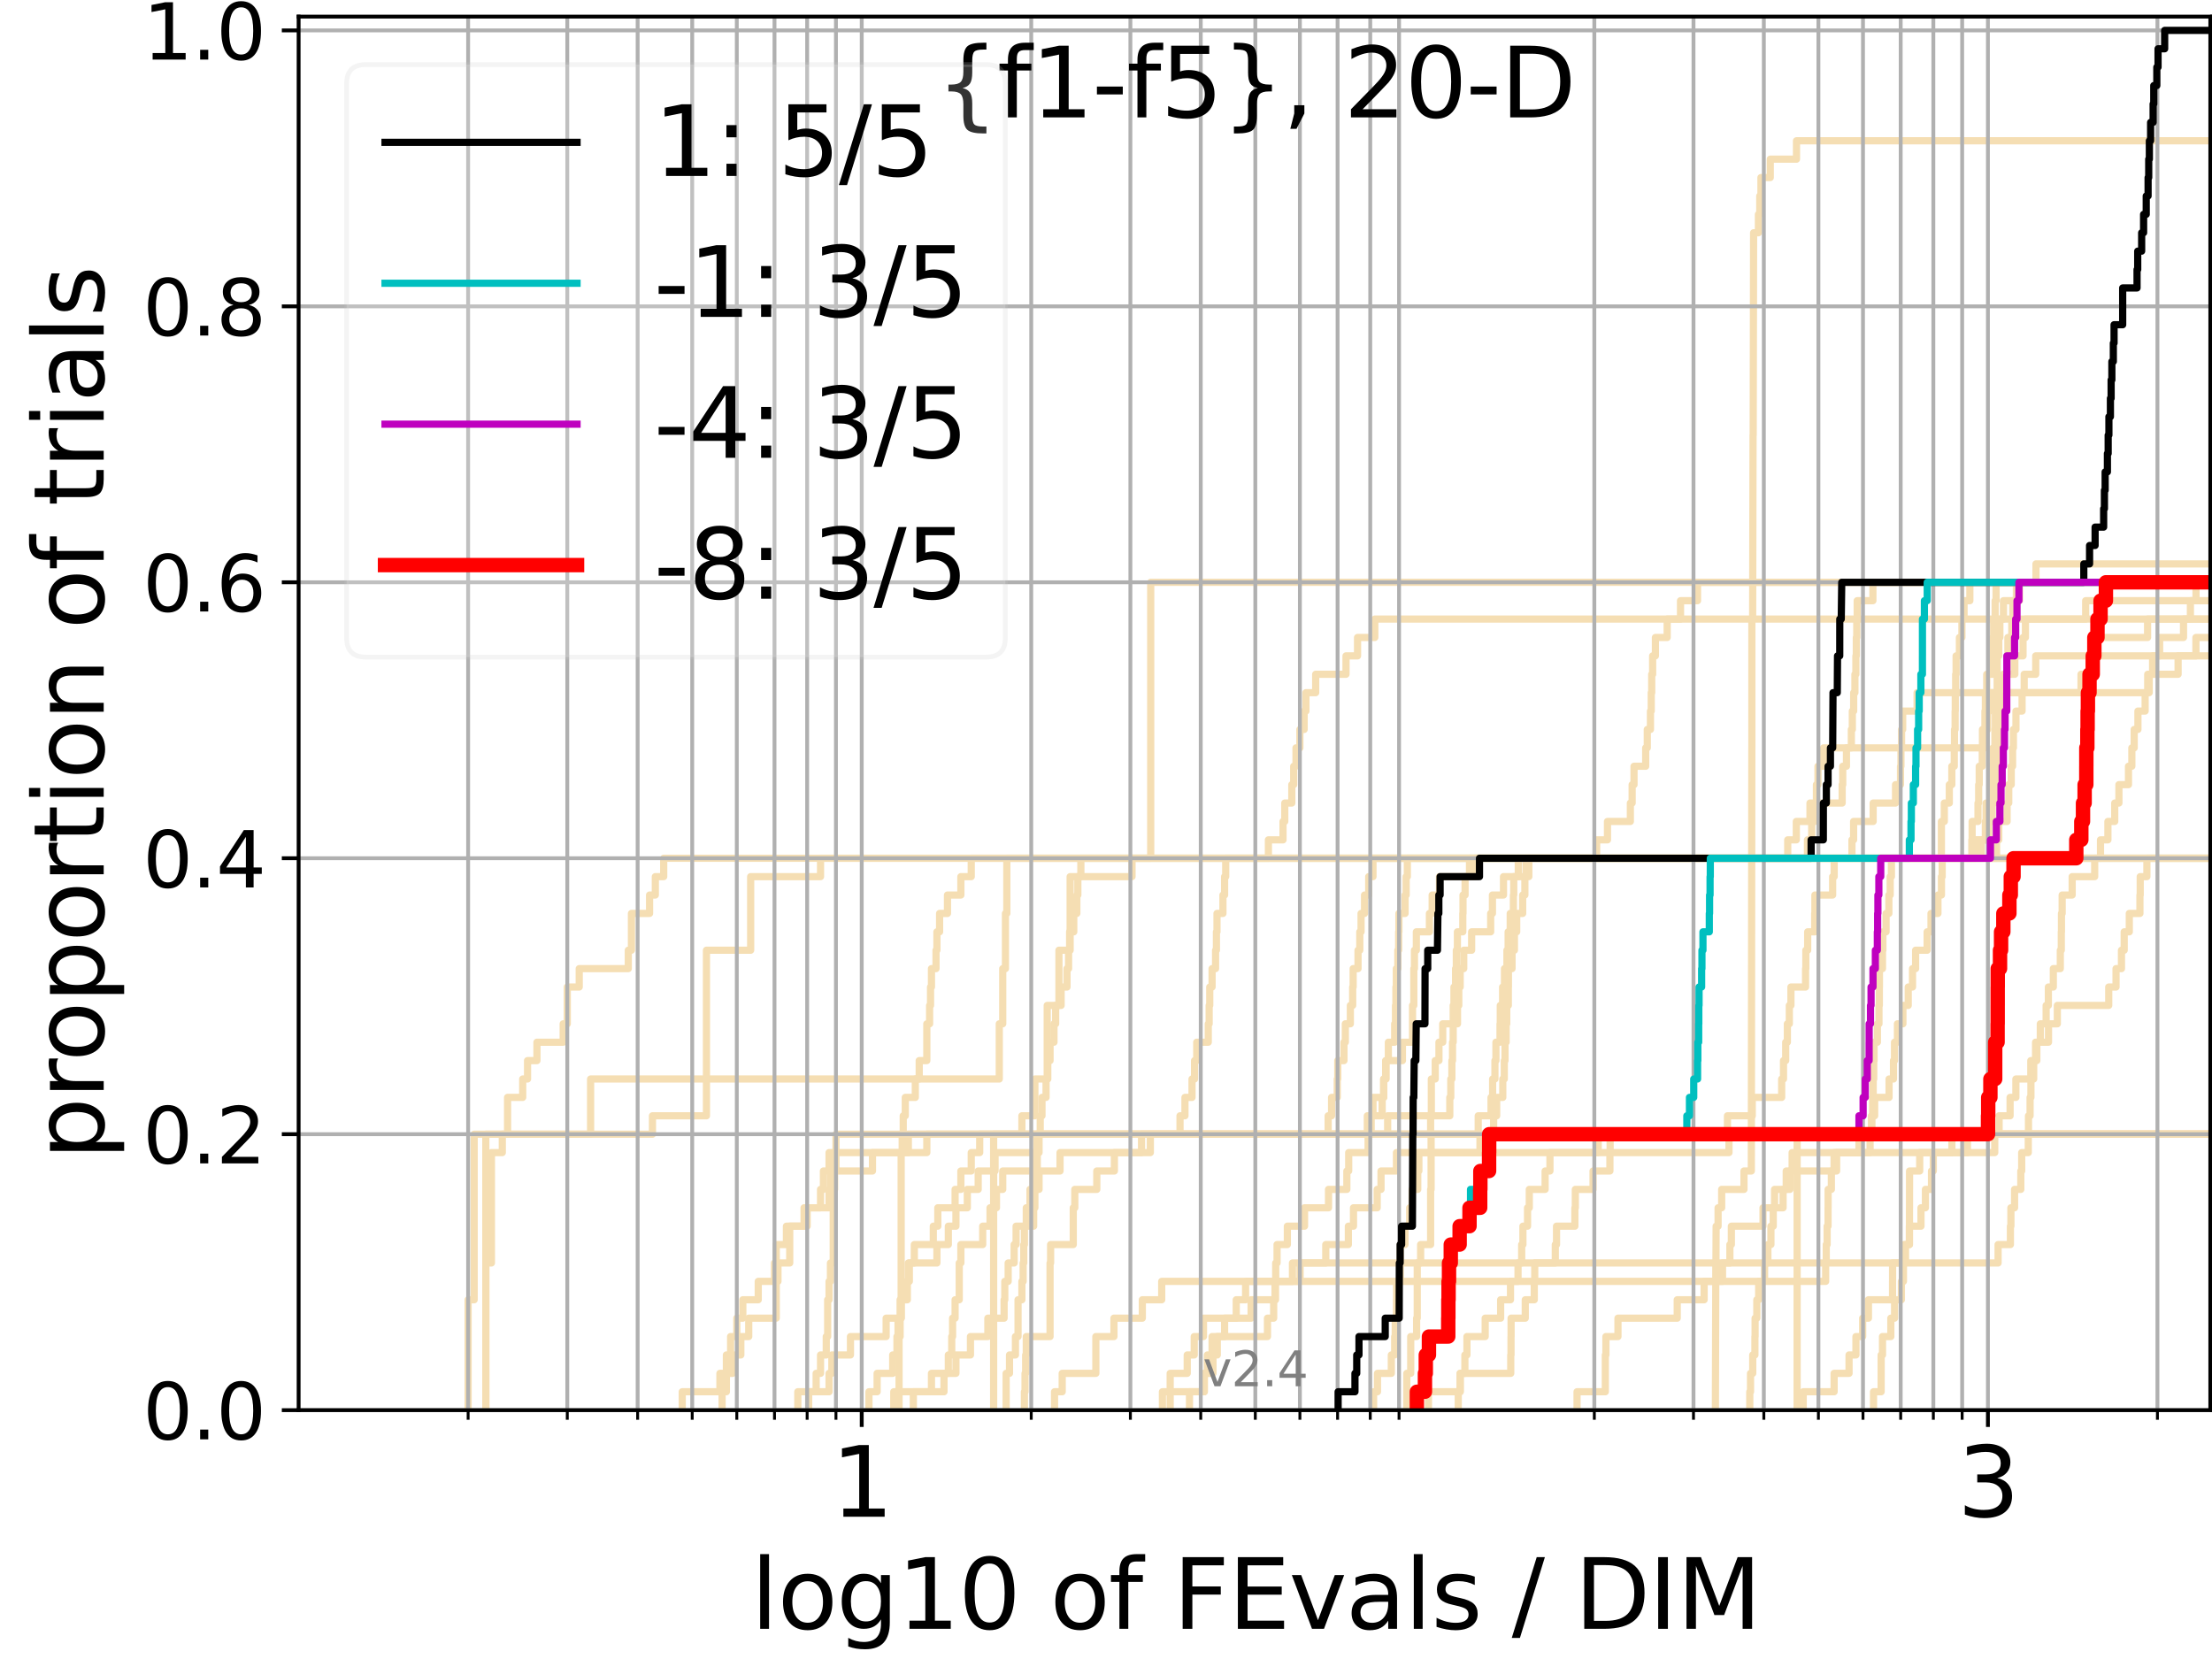 <?xml version="1.0" encoding="utf-8" standalone="no"?>
<!DOCTYPE svg PUBLIC "-//W3C//DTD SVG 1.1//EN"
  "http://www.w3.org/Graphics/SVG/1.1/DTD/svg11.dtd">
<svg height="345.6pt" version="1.1" viewBox="0 0 460.8 345.6" width="460.8pt" xmlns="http://www.w3.org/2000/svg" xmlns:xlink="http://www.w3.org/1999/xlink">
 <defs>
  <style type="text/css">*{stroke-linecap:butt;stroke-linejoin:round;}</style>
 </defs>
 <g id="figure_1">
  <g id="patch_1">
   <path d="M 0 345.6 
L 460.8 345.6 
L 460.8 0 
L 0 0 
z
" style="fill:#ffffff;"/>
  </g>
  <g id="axes_1">
   <g id="patch_2">
    <path d="M 62.208 293.76 
L 460.8 293.76 
L 460.8 3.456 
L 62.208 3.456 
z
" style="fill:#ffffff;"/>
   </g>
   <g id="line2d_1">
    <path clip-path="url(#pb7b59fefa3)" d="M 206.992 293.76 
L 206.992 289.928 
L 206.992 289.928 
L 206.992 286.095 
L 206.992 286.095 
L 206.992 282.263 
L 206.992 282.263 
L 206.992 278.43 
L 206.992 278.43 
L 206.992 274.598 
L 206.992 274.598 
L 206.992 270.766 
L 206.992 270.766 
L 206.992 266.933 
L 206.992 266.933 
L 206.992 263.101 
L 206.992 263.101 
L 206.992 259.268 
L 206.992 259.268 
L 206.992 255.436 
L 206.992 255.436 
L 206.992 251.604 
L 206.992 251.604 
L 206.992 247.771 
L 206.992 247.771 
L 206.992 243.939 
L 206.992 243.939 
L 206.992 240.106 
L 206.992 240.106 
L 206.992 236.274 
L 212.877 236.274 
L 212.877 232.442 
L 215.583 232.442 
L 215.583 228.609 
L 215.583 228.609 
L 215.583 224.777 
L 218.152 224.777 
L 218.152 220.944 
L 218.152 220.944 
L 218.152 217.112 
L 218.152 217.112 
L 218.152 213.28 
L 218.152 213.28 
L 218.152 209.447 
L 220.598 209.447 
L 220.598 205.615 
L 220.598 205.615 
L 220.598 201.782 
L 220.598 201.782 
L 220.598 197.95 
L 222.931 197.95 
L 222.931 194.118 
L 222.931 194.118 
L 222.931 190.285 
L 222.931 190.285 
L 222.931 186.453 
L 222.931 186.453 
L 222.931 182.621 
L 225.163 182.621 
L 225.163 178.788 
L 376.526 178.788 
L 376.526 174.956 
L 377.414 174.956 
L 377.414 171.123 
L 378.069 171.123 
L 378.069 167.291 
L 378.394 167.291 
L 378.394 163.459 
L 378.716 163.459 
L 378.716 159.626 
L 379.882 159.626 
L 379.882 155.794 
L 413.634 155.794 
L 413.634 151.961 
L 414.064 151.961 
L 414.064 148.129 
L 414.491 148.129 
L 414.491 144.297 
L 433.514 144.297 
L 433.514 140.464 
L 435.732 140.464 
L 435.732 136.632 
L 435.793 136.632 
L 435.793 132.799 
L 447.382 132.799 
L 447.382 128.967 
L 447.382 128.967 
L 447.382 128.967 
L 460.8 128.967 
" style="fill:none;stroke:#f5deb3;stroke-linecap:square;stroke-width:1.5;"/>
   </g>
   <g id="line2d_2">
    <path clip-path="url(#pb7b59fefa3)" d="M 374.372 293.76 
L 374.372 282.263 
L 374.372 282.263 
L 374.372 270.766 
L 374.377 270.766 
L 374.377 259.268 
L 374.377 259.268 
L 374.377 247.771 
L 374.377 247.771 
L 374.377 236.274 
L 461.8 236.274 
" style="fill:none;stroke:#f5deb3;stroke-linecap:square;stroke-width:1.5;"/>
   </g>
   <g id="line2d_3">
    <path clip-path="url(#pb7b59fefa3)" d="M 187.292 293.76 
L 187.292 289.928 
L 187.292 289.928 
L 187.292 286.095 
L 187.292 286.095 
L 187.292 282.263 
L 187.292 282.263 
L 187.292 278.43 
L 187.51 278.43 
L 187.51 274.598 
L 187.728 274.598 
L 187.728 270.766 
L 187.728 270.766 
L 187.728 266.933 
L 187.728 266.933 
L 187.728 263.101 
L 187.728 263.101 
L 187.728 259.268 
L 187.728 259.268 
L 187.728 255.436 
L 187.728 255.436 
L 187.728 251.604 
L 187.728 251.604 
L 187.728 247.771 
L 187.728 247.771 
L 187.728 243.939 
L 187.728 243.939 
L 187.728 240.106 
L 187.944 240.106 
L 187.944 236.274 
L 188.159 236.274 
L 188.159 232.442 
L 188.588 232.442 
L 188.588 228.609 
L 190.676 228.609 
L 190.676 224.777 
L 191.488 224.777 
L 191.488 220.944 
L 193.074 220.944 
L 193.074 217.112 
L 193.074 217.112 
L 193.074 213.28 
L 193.656 213.28 
L 193.656 209.447 
L 193.848 209.447 
L 193.848 205.615 
L 194.04 205.615 
L 194.04 201.782 
L 194.989 201.782 
L 194.989 197.95 
L 195.177 197.95 
L 195.177 194.118 
L 195.735 194.118 
L 195.735 190.285 
L 197.376 190.285 
L 197.376 186.453 
L 200.168 186.453 
L 200.168 182.621 
L 202.329 182.621 
L 202.329 178.788 
L 202.329 178.788 
L 202.329 178.788 
L 460.8 178.788 
" style="fill:none;stroke:#f5deb3;stroke-linecap:square;stroke-width:1.5;"/>
   </g>
   <g id="line2d_4">
    <path clip-path="url(#pb7b59fefa3)" d="M 150.426 293.76 
L 150.426 289.928 
L 151.32 289.928 
L 151.32 286.095 
L 152.632 286.095 
L 152.632 282.263 
L 154.33 282.263 
L 154.33 278.43 
L 155.974 278.43 
L 155.974 274.598 
L 161.704 274.598 
L 161.704 270.766 
L 161.704 270.766 
L 161.704 266.933 
L 162.064 266.933 
L 162.064 263.101 
L 164.515 263.101 
L 164.515 259.268 
L 164.515 259.268 
L 164.515 255.436 
L 167.503 255.436 
L 167.503 251.604 
L 170.932 251.604 
L 170.932 247.771 
L 171.531 247.771 
L 171.531 243.939 
L 172.709 243.939 
L 172.709 240.106 
L 193.074 240.106 
L 193.074 236.274 
L 285.639 236.274 
L 285.639 232.442 
L 287.934 232.442 
L 287.934 228.609 
L 288.266 228.609 
L 288.266 224.777 
L 288.656 224.777 
L 288.656 220.944 
L 289.221 220.944 
L 289.221 217.112 
L 290.535 217.112 
L 290.535 213.28 
L 290.707 213.28 
L 290.707 209.447 
L 290.793 209.447 
L 290.793 205.615 
L 290.879 205.615 
L 290.879 201.782 
L 291.193 201.782 
L 291.193 197.95 
L 291.364 197.95 
L 291.364 194.118 
L 291.42 194.118 
L 291.42 190.285 
L 292.706 190.285 
L 292.706 186.453 
L 292.927 186.453 
L 292.927 182.621 
L 293.174 182.621 
L 293.174 178.788 
L 404.428 178.788 
L 404.428 174.956 
L 404.431 174.956 
L 404.431 171.123 
L 405.037 171.123 
L 405.037 167.291 
L 406.077 167.291 
L 406.077 163.459 
L 406.602 163.459 
L 406.602 159.626 
L 407.11 159.626 
L 407.11 155.794 
L 407.157 155.794 
L 407.157 151.961 
L 407.288 151.961 
L 407.288 148.129 
L 407.323 148.129 
L 407.323 144.297 
L 407.399 144.297 
L 407.399 140.464 
L 407.492 140.464 
L 407.492 136.632 
L 408.183 136.632 
L 408.183 132.799 
L 408.702 132.799 
L 408.702 128.967 
L 409.147 128.967 
L 409.147 125.135 
L 410.357 125.135 
L 410.357 121.302 
L 410.357 121.302 
L 410.357 121.302 
L 460.8 121.302 
" style="fill:none;stroke:#f5deb3;stroke-linecap:square;stroke-width:1.5;"/>
   </g>
   <g id="line2d_5">
    <path clip-path="url(#pb7b59fefa3)" d="M 364.511 293.76 
L 364.511 289.928 
L 364.666 289.928 
L 364.666 286.095 
L 365.128 286.095 
L 365.128 282.263 
L 365.579 282.263 
L 365.579 278.43 
L 365.618 278.43 
L 365.618 274.598 
L 365.98 274.598 
L 365.98 270.766 
L 366.365 270.766 
L 366.365 266.933 
L 367.593 266.933 
L 367.593 263.101 
L 368.28 263.101 
L 368.28 259.268 
L 368.915 259.268 
L 368.915 255.436 
L 369.401 255.436 
L 369.401 251.604 
L 371.449 251.604 
L 371.449 247.771 
L 372.104 247.771 
L 372.104 243.939 
L 373.333 243.939 
L 373.333 240.106 
L 389.573 240.106 
L 389.573 236.274 
L 389.573 236.274 
L 389.573 236.274 
L 460.8 236.274 
" style="fill:none;stroke:#f5deb3;stroke-linecap:square;stroke-width:1.5;"/>
   </g>
   <g id="line2d_6"/>
   <g id="line2d_7">
    <path clip-path="url(#pb7b59fefa3)" d="M 186.187 293.76 
L 186.187 289.928 
L 196.653 289.928 
L 196.653 286.095 
L 197.555 286.095 
L 197.555 282.263 
L 198.265 282.263 
L 198.265 278.43 
L 198.441 278.43 
L 198.441 274.598 
L 198.965 274.598 
L 198.965 270.766 
L 199.827 270.766 
L 199.827 266.933 
L 199.827 266.933 
L 199.827 263.101 
L 200.168 263.101 
L 200.168 259.268 
L 204.714 259.268 
L 204.714 255.436 
L 206.244 255.436 
L 206.244 251.604 
L 207.583 251.604 
L 207.583 247.771 
L 208.887 247.771 
L 208.887 243.939 
L 216.082 243.939 
L 216.082 240.106 
L 216.082 240.106 
L 216.082 236.274 
L 311.152 236.274 
L 311.152 232.442 
L 311.783 232.442 
L 311.783 228.609 
L 313.058 228.609 
L 313.058 224.777 
L 313.372 224.777 
L 313.372 220.944 
L 313.519 220.944 
L 313.519 217.112 
L 313.757 217.112 
L 313.757 213.28 
L 313.885 213.28 
L 313.885 209.447 
L 314.212 209.447 
L 314.212 205.615 
L 314.23 205.615 
L 314.23 201.782 
L 314.984 201.782 
L 314.984 197.95 
L 315.481 197.95 
L 315.481 194.118 
L 315.956 194.118 
L 315.956 190.285 
L 317.2 190.285 
L 317.2 186.453 
L 317.659 186.453 
L 317.659 182.621 
L 317.895 182.621 
L 317.895 178.788 
L 415.922 178.788 
L 415.922 174.956 
L 416.38 174.956 
L 416.38 171.123 
L 418.114 171.123 
L 418.114 167.291 
L 418.459 167.291 
L 418.459 163.459 
L 418.976 163.459 
L 418.976 159.626 
L 419.257 159.626 
L 419.257 155.794 
L 419.43 155.794 
L 419.43 151.961 
L 419.962 151.961 
L 419.962 148.129 
L 421.236 148.129 
L 421.236 144.297 
L 421.677 144.297 
L 421.677 140.464 
L 424.077 140.464 
L 424.077 136.632 
L 461.8 136.632 
" style="fill:none;stroke:#f5deb3;stroke-linecap:square;stroke-width:1.5;"/>
   </g>
   <g id="line2d_8">
    <path clip-path="url(#pb7b59fefa3)" d="M 390.29 293.76 
L 390.29 289.928 
L 391.875 289.928 
L 391.879 282.263 
L 392.158 282.263 
L 392.158 278.43 
L 393.896 278.43 
L 393.896 274.598 
L 394.678 274.598 
L 394.678 270.766 
L 396.095 270.766 
L 396.095 266.933 
L 396.521 266.933 
L 396.521 263.101 
L 396.951 263.101 
L 396.951 259.268 
L 397.776 259.268 
L 397.776 255.436 
L 400.176 255.436 
L 400.176 251.604 
L 401.102 251.604 
L 401.102 247.771 
L 402.365 247.771 
L 402.365 243.939 
L 402.746 243.939 
L 402.746 240.106 
L 406.614 240.106 
L 406.614 236.274 
L 461.8 236.274 
L 461.8 236.274 
" style="fill:none;stroke:#f5deb3;stroke-linecap:square;stroke-width:1.5;"/>
   </g>
   <g id="line2d_9">
    <path clip-path="url(#pb7b59fefa3)" d="M 181.018 293.76 
L 181.018 289.928 
L 182.72 289.928 
L 182.72 286.095 
L 185.963 286.095 
L 185.963 282.263 
L 186.853 282.263 
L 186.853 278.43 
L 187.073 278.43 
L 187.073 274.598 
L 187.728 274.598 
L 187.728 270.766 
L 189.012 270.766 
L 189.012 266.933 
L 189.223 266.933 
L 189.223 263.101 
L 190.471 263.101 
L 190.471 259.268 
L 194.422 259.268 
L 194.422 255.436 
L 195.364 255.436 
L 195.364 251.604 
L 198.965 251.604 
L 198.965 247.771 
L 200.168 247.771 
L 200.168 243.939 
L 202.329 243.939 
L 202.329 240.106 
L 204.089 240.106 
L 204.089 236.274 
L 307.939 236.274 
L 307.939 232.442 
L 310.611 232.442 
L 310.611 228.609 
L 310.941 228.609 
L 310.941 224.777 
L 311.421 224.777 
L 311.421 220.944 
L 311.631 220.944 
L 311.631 217.112 
L 312.481 217.112 
L 312.481 213.28 
L 312.537 213.28 
L 312.537 209.447 
L 313.021 209.447 
L 313.021 205.615 
L 313.409 205.615 
L 313.409 201.782 
L 313.921 201.782 
L 313.921 197.95 
L 314.175 197.95 
L 314.175 194.118 
L 314.608 194.118 
L 314.608 190.285 
L 315.269 190.285 
L 315.269 186.453 
L 315.339 186.453 
L 315.339 182.621 
L 318.481 182.621 
L 318.481 178.788 
L 410.767 178.788 
L 410.767 174.956 
L 410.829 174.956 
L 410.829 171.123 
L 412.051 171.123 
L 412.051 167.291 
L 412.191 167.291 
L 412.191 163.459 
L 412.31 163.459 
L 412.31 159.626 
L 412.948 159.626 
L 412.948 155.794 
L 412.987 155.794 
L 412.987 151.961 
L 413.497 151.961 
L 413.497 148.129 
L 413.59 148.129 
L 413.59 144.297 
L 413.872 144.297 
L 413.872 140.464 
L 415.089 140.464 
L 415.089 136.632 
L 415.134 136.632 
L 415.134 132.799 
L 415.306 132.799 
L 415.306 128.967 
L 415.623 128.967 
L 415.623 125.135 
L 415.818 125.135 
L 415.818 121.302 
L 415.818 121.302 
L 415.818 121.302 
L 460.8 121.302 
" style="fill:none;stroke:#f5deb3;stroke-linecap:square;stroke-width:1.5;"/>
   </g>
   <g id="line2d_10">
    <path clip-path="url(#pb7b59fefa3)" d="M 219.68 293.76 
L 219.68 289.928 
L 221.275 289.928 
L 221.275 286.095 
L 228.288 286.095 
L 228.288 282.263 
L 228.288 282.263 
L 228.288 278.43 
L 232.056 278.43 
L 232.056 274.598 
L 237.966 274.598 
L 237.966 270.766 
L 242.006 270.766 
L 242.006 266.933 
L 380.319 266.933 
L 380.319 263.101 
L 380.442 263.101 
L 380.442 259.268 
L 380.625 259.268 
L 380.625 255.436 
L 380.816 255.436 
L 380.816 251.604 
L 380.831 251.604 
L 380.831 247.771 
L 381.507 247.771 
L 381.507 243.939 
L 382.074 243.939 
L 382.074 240.106 
L 415.542 240.106 
L 415.542 236.274 
L 461.8 236.274 
" style="fill:none;stroke:#f5deb3;stroke-linecap:square;stroke-width:1.5;"/>
   </g>
   <g id="line2d_11">
    <path clip-path="url(#pb7b59fefa3)" d="M 142.12 293.76 
L 142.12 289.928 
L 149.973 289.928 
L 149.973 286.095 
L 151.32 286.095 
L 151.32 282.263 
L 152.198 282.263 
L 152.198 278.43 
L 153.488 278.43 
L 153.488 274.598 
L 154.746 274.598 
L 154.746 270.766 
L 157.956 270.766 
L 157.956 266.933 
L 161.341 266.933 
L 161.341 263.101 
L 161.704 263.101 
L 161.704 259.268 
L 163.827 259.268 
L 163.827 255.436 
L 168.144 255.436 
L 168.144 251.604 
L 172.709 251.604 
L 172.709 247.771 
L 173 247.771 
L 173 243.939 
L 181.754 243.939 
L 181.754 240.106 
L 189.223 240.106 
L 189.223 236.274 
L 276.679 236.274 
L 276.679 232.442 
L 277.393 232.442 
L 277.393 228.609 
L 278.573 228.609 
L 278.573 224.777 
L 278.682 224.777 
L 278.682 220.944 
L 279.974 220.944 
L 279.974 217.112 
L 280.257 217.112 
L 280.257 213.28 
L 281.304 213.28 
L 281.304 209.447 
L 281.785 209.447 
L 281.785 205.615 
L 281.888 205.615 
L 281.888 201.782 
L 282.902 201.782 
L 282.902 197.95 
L 283.269 197.95 
L 283.269 194.118 
L 283.534 194.118 
L 283.534 190.285 
L 284.256 190.285 
L 284.256 186.453 
L 285.129 186.453 
L 285.129 182.621 
L 286.018 182.621 
L 286.018 178.788 
L 286.018 178.788 
L 286.018 178.788 
L 460.8 178.788 
" style="fill:none;stroke:#f5deb3;stroke-linecap:square;stroke-width:1.5;"/>
   </g>
   <g id="line2d_12">
    <path clip-path="url(#pb7b59fefa3)" d="M 101.204 293.76 
L 101.204 289.928 
L 101.204 289.928 
L 101.204 286.095 
L 101.204 286.095 
L 101.204 282.263 
L 101.204 282.263 
L 101.204 278.43 
L 101.204 278.43 
L 101.204 274.598 
L 101.204 274.598 
L 101.204 270.766 
L 101.204 270.766 
L 101.204 266.933 
L 101.204 266.933 
L 101.204 263.101 
L 101.204 263.101 
L 101.204 259.268 
L 101.204 259.268 
L 101.204 255.436 
L 101.204 255.436 
L 101.204 251.604 
L 101.204 251.604 
L 101.204 247.771 
L 101.204 247.771 
L 101.204 243.939 
L 101.204 243.939 
L 101.204 240.106 
L 101.204 240.106 
L 101.204 236.274 
L 135.921 236.274 
L 135.921 232.442 
L 147.168 232.442 
L 147.168 228.609 
L 147.168 228.609 
L 147.168 224.777 
L 147.168 224.777 
L 147.168 220.944 
L 147.168 220.944 
L 147.168 217.112 
L 147.168 217.112 
L 147.168 213.28 
L 147.168 213.28 
L 147.168 209.447 
L 147.168 209.447 
L 147.168 205.615 
L 147.168 205.615 
L 147.168 201.782 
L 147.168 201.782 
L 147.168 197.95 
L 156.377 197.95 
L 156.377 194.118 
L 156.377 194.118 
L 156.377 190.285 
L 156.377 190.285 
L 156.377 186.453 
L 156.377 186.453 
L 156.377 182.621 
L 170.932 182.621 
L 170.932 178.788 
L 372.417 178.788 
L 372.417 174.956 
L 374.205 174.956 
L 374.205 171.123 
L 377.051 171.123 
L 377.051 167.291 
L 383.756 167.291 
L 383.756 163.459 
L 383.876 163.459 
L 383.876 159.626 
L 384.65 159.626 
L 384.65 155.794 
L 385.671 155.794 
L 385.671 151.961 
L 385.875 151.961 
L 385.875 148.129 
L 386.154 148.129 
L 386.154 144.297 
L 386.413 144.297 
L 386.413 140.464 
L 386.615 140.464 
L 386.615 136.632 
L 386.706 136.632 
L 386.706 132.799 
L 386.798 132.799 
L 386.798 128.967 
L 386.889 128.967 
L 386.889 125.135 
L 390.16 125.135 
L 390.16 121.302 
L 390.16 121.302 
L 390.16 121.302 
L 460.8 121.302 
" style="fill:none;stroke:#f5deb3;stroke-linecap:square;stroke-width:1.5;"/>
   </g>
   <g id="line2d_13">
    <path clip-path="url(#pb7b59fefa3)" d="M 293.064 293.76 
L 293.064 289.928 
L 293.064 289.928 
L 293.064 286.095 
L 293.88 286.095 
L 293.88 282.263 
L 293.88 282.263 
L 293.88 278.43 
L 295.106 278.43 
L 295.106 274.598 
L 295.238 274.598 
L 295.238 270.766 
L 295.238 270.766 
L 295.238 266.933 
L 295.238 266.933 
L 295.238 263.101 
L 295.943 263.101 
L 295.943 259.268 
L 298.024 259.268 
L 298.024 255.436 
L 298.024 255.436 
L 298.024 251.604 
L 298.024 251.604 
L 298.024 247.771 
L 298.124 247.771 
L 298.124 243.939 
L 298.124 243.939 
L 298.124 240.106 
L 298.124 240.106 
L 298.124 236.274 
L 298.124 236.274 
L 298.124 236.274 
L 460.8 236.274 
" style="fill:none;stroke:#f5deb3;stroke-linecap:square;stroke-width:1.5;"/>
   </g>
   <g id="line2d_14">
    <path clip-path="url(#pb7b59fefa3)" d="M 168.461 293.76 
L 168.461 289.928 
L 170.02 289.928 
L 170.02 286.095 
L 170.932 286.095 
L 170.932 282.263 
L 172.124 282.263 
L 172.124 278.43 
L 172.417 278.43 
L 172.417 274.598 
L 172.417 274.598 
L 172.417 270.766 
L 172.709 270.766 
L 172.709 266.933 
L 173 266.933 
L 173 263.101 
L 173.575 263.101 
L 173.575 259.268 
L 173.575 259.268 
L 173.575 255.436 
L 173.575 255.436 
L 173.575 251.604 
L 173.575 251.604 
L 173.575 247.771 
L 173.861 247.771 
L 173.861 243.939 
L 174.144 243.939 
L 174.144 240.106 
L 174.144 240.106 
L 174.144 236.274 
L 245.819 236.274 
L 245.819 232.442 
L 246.848 232.442 
L 246.848 228.609 
L 248.321 228.609 
L 248.321 224.777 
L 248.846 224.777 
L 248.846 220.944 
L 249.301 220.944 
L 249.301 217.112 
L 251.704 217.112 
L 251.704 213.28 
L 251.889 213.28 
L 251.889 209.447 
L 252.012 209.447 
L 252.012 205.615 
L 252.5 205.615 
L 252.5 201.782 
L 253.225 201.782 
L 253.225 197.95 
L 253.404 197.95 
L 253.404 194.118 
L 253.523 194.118 
L 253.523 190.285 
L 254.76 190.285 
L 254.76 186.453 
L 255.107 186.453 
L 255.107 182.621 
L 255.338 182.621 
L 255.338 178.788 
L 264.232 178.788 
L 264.232 174.956 
L 267.277 174.956 
L 267.277 171.123 
L 267.64 171.123 
L 267.64 167.291 
L 269.109 167.291 
L 269.109 163.459 
L 269.502 163.459 
L 269.502 159.626 
L 269.979 159.626 
L 269.979 155.794 
L 270.792 155.794 
L 270.792 151.961 
L 271.676 151.961 
L 271.676 148.129 
L 272.05 148.129 
L 272.05 144.297 
L 274.08 144.297 
L 274.08 140.464 
L 280.398 140.464 
L 280.398 136.632 
L 282.801 136.632 
L 282.801 132.799 
L 286.394 132.799 
L 286.394 128.967 
L 461.8 128.967 
" style="fill:none;stroke:#f5deb3;stroke-linecap:square;stroke-width:1.5;"/>
   </g>
   <g id="line2d_15"/>
   <g id="line2d_16">
    <path clip-path="url(#pb7b59fefa3)" d="M 303.781 293.76 
L 303.781 289.928 
L 304.201 289.928 
L 304.201 286.095 
L 305.162 286.095 
L 305.162 282.263 
L 305.592 282.263 
L 305.592 278.43 
L 309.392 278.43 
L 309.392 274.598 
L 312.612 274.598 
L 312.612 270.766 
L 314.662 270.766 
L 314.662 266.933 
L 316.235 266.933 
L 316.235 263.101 
L 316.995 263.101 
L 316.995 259.268 
L 317.251 259.268 
L 317.251 255.436 
L 318.214 255.436 
L 318.214 251.604 
L 318.581 251.604 
L 318.581 247.771 
L 321.878 247.771 
L 321.878 243.939 
L 322.881 243.939 
L 322.881 240.106 
L 332.937 240.106 
L 332.937 236.274 
L 389.873 236.274 
L 389.873 232.442 
L 390.525 232.442 
L 390.525 228.609 
L 393.527 228.609 
L 393.527 224.777 
L 394.446 224.777 
L 394.446 220.944 
L 394.66 220.944 
L 394.66 217.112 
L 395.272 217.112 
L 395.272 213.28 
L 396.409 213.28 
L 396.409 209.447 
L 397.519 209.447 
L 397.519 205.615 
L 398.414 205.615 
L 398.414 201.782 
L 399.058 201.782 
L 399.058 197.95 
L 401.459 197.95 
L 401.459 194.118 
L 402.263 194.118 
L 402.263 190.285 
L 403.708 190.285 
L 403.708 186.453 
L 404.44 186.453 
L 404.44 182.621 
L 404.594 182.621 
L 404.594 178.788 
L 412.778 178.788 
L 412.778 174.956 
L 413.654 174.956 
L 413.654 171.123 
L 415.004 171.123 
L 415.004 167.291 
L 415.482 167.291 
L 415.482 163.459 
L 415.949 163.459 
L 415.949 159.626 
L 416.16 159.626 
L 416.16 155.794 
L 416.328 155.794 
L 416.426 148.129 
L 416.906 148.129 
L 416.906 144.297 
L 417.474 144.297 
L 417.474 140.464 
L 418.149 140.464 
L 418.149 136.632 
L 418.283 136.632 
L 418.283 132.799 
L 419.096 132.799 
L 419.096 128.967 
L 419.308 128.967 
L 419.308 125.135 
L 420.048 125.135 
L 420.048 121.302 
L 424.131 121.302 
L 424.131 117.47 
L 461.8 117.47 
L 461.8 117.47 
" style="fill:none;stroke:#f5deb3;stroke-linecap:square;stroke-width:1.5;"/>
   </g>
   <g id="line2d_17">
    <path clip-path="url(#pb7b59fefa3)" d="M 328.527 293.76 
L 328.527 289.928 
L 334.419 289.928 
L 334.419 286.095 
L 334.419 286.095 
L 334.419 282.263 
L 334.541 282.263 
L 334.541 278.43 
L 337.053 278.43 
L 337.053 274.598 
L 349.397 274.598 
L 349.397 270.766 
L 355.002 270.766 
L 355.002 266.933 
L 358.83 266.933 
L 358.83 263.101 
L 360.367 263.101 
L 360.367 259.268 
L 360.674 259.268 
L 360.674 255.436 
L 367.268 255.436 
L 367.268 251.604 
L 369.676 251.604 
L 369.676 247.771 
L 372.866 247.771 
L 372.866 243.939 
L 382.606 243.939 
L 382.606 240.106 
L 387.253 240.106 
L 387.253 236.274 
L 461.8 236.274 
" style="fill:none;stroke:#f5deb3;stroke-linecap:square;stroke-width:1.5;"/>
   </g>
   <g id="line2d_18">
    <path clip-path="url(#pb7b59fefa3)" d="M 101.204 293.76 
L 101.204 289.928 
L 101.204 289.928 
L 101.204 286.095 
L 101.204 286.095 
L 101.204 282.263 
L 101.204 282.263 
L 101.204 278.43 
L 101.204 278.43 
L 101.204 274.598 
L 101.204 274.598 
L 101.204 270.766 
L 101.204 270.766 
L 101.204 266.933 
L 101.204 266.933 
L 101.204 263.101 
L 102.376 263.101 
L 102.376 259.268 
L 102.376 259.268 
L 102.376 255.436 
L 102.376 255.436 
L 102.376 251.604 
L 102.376 251.604 
L 102.376 247.771 
L 102.376 247.771 
L 102.376 243.939 
L 102.376 243.939 
L 102.376 240.106 
L 104.64 240.106 
L 104.64 236.274 
L 105.736 236.274 
L 105.736 232.442 
L 105.736 232.442 
L 105.736 228.609 
L 108.888 228.609 
L 108.888 224.777 
L 109.897 224.777 
L 109.897 220.944 
L 111.856 220.944 
L 111.856 217.112 
L 117.32 217.112 
L 117.32 213.28 
L 118.176 213.28 
L 118.176 209.447 
L 118.176 209.447 
L 118.176 205.615 
L 120.662 205.615 
L 120.662 201.782 
L 130.885 201.782 
L 130.885 197.95 
L 131.542 197.95 
L 131.542 194.118 
L 131.542 194.118 
L 131.542 190.285 
L 135.318 190.285 
L 135.318 186.453 
L 136.516 186.453 
L 136.516 182.621 
L 138.263 182.621 
L 138.263 178.788 
L 461.8 178.788 
" style="fill:none;stroke:#f5deb3;stroke-linecap:square;stroke-width:1.5;"/>
   </g>
   <g id="line2d_19">
    <path clip-path="url(#pb7b59fefa3)" d="M 375.64 293.76 
L 375.64 289.928 
L 382.083 289.928 
L 382.083 286.095 
L 385.192 286.095 
L 385.192 282.263 
L 386.628 282.263 
L 386.628 278.43 
L 388.028 278.43 
L 388.028 274.598 
L 389.23 274.598 
L 389.23 270.766 
L 394.251 270.766 
L 394.251 266.933 
L 394.259 266.933 
L 394.259 263.101 
L 396.636 263.101 
L 396.636 259.268 
L 397.755 259.268 
L 397.755 255.436 
L 397.779 255.436 
L 397.779 251.604 
L 397.786 251.604 
L 397.786 247.771 
L 397.793 247.771 
L 397.793 243.939 
L 399.911 243.939 
L 399.911 240.106 
L 409.85 240.106 
L 409.85 236.274 
L 461.8 236.274 
" style="fill:none;stroke:#f5deb3;stroke-linecap:square;stroke-width:1.5;"/>
   </g>
   <g id="line2d_20">
    <path clip-path="url(#pb7b59fefa3)" d="M 166.197 293.76 
L 166.197 289.928 
L 172.709 289.928 
L 172.709 286.095 
L 173.288 286.095 
L 173.288 282.263 
L 177.166 282.263 
L 177.166 278.43 
L 184.599 278.43 
L 184.599 274.598 
L 187.51 274.598 
L 187.51 270.766 
L 188.8 270.766 
L 188.8 266.933 
L 189.433 266.933 
L 189.433 263.101 
L 195.177 263.101 
L 195.177 259.268 
L 197.555 259.268 
L 197.555 255.436 
L 199.139 255.436 
L 199.139 251.604 
L 201.509 251.604 
L 201.509 247.771 
L 203.774 247.771 
L 203.774 243.939 
L 207.288 243.939 
L 207.288 240.106 
L 215.958 240.106 
L 215.958 236.274 
L 284.84 236.274 
L 284.84 232.442 
L 286.018 232.442 
L 286.018 228.609 
L 288.236 228.609 
L 288.236 224.777 
L 288.746 224.777 
L 288.746 220.944 
L 292.151 220.944 
L 292.151 217.112 
L 294.257 217.112 
L 294.257 213.28 
L 294.257 213.28 
L 294.257 209.447 
L 294.524 209.447 
L 294.524 205.615 
L 294.524 205.615 
L 294.524 201.782 
L 294.657 201.782 
L 294.657 197.95 
L 295.054 197.95 
L 295.054 194.118 
L 297.775 194.118 
L 297.775 190.285 
L 298.347 190.285 
L 298.347 186.453 
L 299.857 186.453 
L 299.857 182.621 
L 307.196 182.621 
L 307.196 178.788 
L 385.795 178.788 
L 385.795 174.956 
L 386.14 174.956 
L 386.14 171.123 
L 390.213 171.123 
L 390.213 167.291 
L 394.876 167.291 
L 394.876 163.459 
L 395.909 163.459 
L 395.909 159.626 
L 396.004 159.626 
L 396.004 155.794 
L 396.135 155.794 
L 396.135 151.961 
L 396.363 151.961 
L 396.363 148.129 
L 399.362 148.129 
L 399.362 144.297 
L 447.411 144.297 
L 447.411 140.464 
L 453.739 140.464 
L 453.739 136.632 
L 457.452 136.632 
L 457.452 132.799 
L 461.8 132.799 
" style="fill:none;stroke:#f5deb3;stroke-linecap:square;stroke-width:1.5;"/>
   </g>
   <g id="line2d_21">
    <path clip-path="url(#pb7b59fefa3)" d="M 357.346 293.76 
L 357.439 263.101 
L 357.462 263.101 
L 357.501 255.436 
L 357.909 255.436 
L 357.909 251.604 
L 358.656 251.604 
L 358.656 247.771 
L 363.303 247.771 
L 363.303 243.939 
L 364.834 243.939 
L 364.941 155.794 
L 364.947 155.794 
L 364.947 128.967 
L 365.108 128.967 
L 365.194 90.643 
L 365.221 90.643 
L 365.307 48.487 
L 366.313 48.487 
L 366.313 44.654 
L 366.592 44.654 
L 366.592 40.822 
L 366.838 40.822 
L 366.838 36.989 
L 368.779 36.989 
L 368.779 33.157 
L 374.244 33.157 
L 374.244 29.325 
L 374.244 29.325 
L 460.8 29.325 
L 460.8 29.325 
" style="fill:none;stroke:#f5deb3;stroke-linecap:square;stroke-width:1.5;"/>
   </g>
   <g id="line2d_22">
    <path clip-path="url(#pb7b59fefa3)" d="M 190.265 293.76 
L 190.265 289.928 
L 194.04 289.928 
L 194.04 286.095 
L 199.139 286.095 
L 199.139 282.263 
L 202.166 282.263 
L 202.166 278.43 
L 205.79 278.43 
L 205.79 274.598 
L 209.173 274.598 
L 209.173 270.766 
L 209.315 270.766 
L 209.315 266.933 
L 210.019 266.933 
L 210.019 263.101 
L 211.264 263.101 
L 211.264 259.268 
L 211.672 259.268 
L 211.672 255.436 
L 215.331 255.436 
L 215.331 251.604 
L 215.583 251.604 
L 215.583 247.771 
L 216.453 247.771 
L 216.453 243.939 
L 220.824 243.939 
L 220.824 240.106 
L 237.804 240.106 
L 237.804 236.274 
L 289.073 236.274 
L 289.073 232.442 
L 298.173 232.442 
L 298.173 228.609 
L 298.173 228.609 
L 298.173 224.777 
L 298.985 224.777 
L 298.985 220.944 
L 299.76 220.944 
L 299.76 217.112 
L 300.548 217.112 
L 300.548 213.28 
L 303.625 213.28 
L 303.625 209.447 
L 303.892 209.447 
L 303.892 205.615 
L 304.179 205.615 
L 304.179 201.782 
L 304.923 201.782 
L 304.923 197.95 
L 306.569 197.95 
L 306.569 194.118 
L 310.534 194.118 
L 310.534 190.285 
L 310.902 190.285 
L 310.902 186.453 
L 313.206 186.453 
L 313.206 182.621 
L 316.287 182.621 
L 316.287 178.788 
L 332.61 178.788 
L 332.61 174.956 
L 334.868 174.956 
L 334.868 171.123 
L 339.634 171.123 
L 339.634 167.291 
L 340.007 167.291 
L 340.007 163.459 
L 340.398 163.459 
L 340.398 159.626 
L 342.829 159.626 
L 342.829 155.794 
L 343.159 155.794 
L 343.159 151.961 
L 343.821 151.961 
L 343.821 148.129 
L 343.983 148.129 
L 343.983 144.297 
L 344.084 144.297 
L 344.084 140.464 
L 344.275 140.464 
L 344.275 136.632 
L 344.853 136.632 
L 344.853 132.799 
L 347.303 132.799 
L 347.303 128.967 
L 350.082 128.967 
L 350.082 125.135 
L 353.626 125.135 
L 353.626 121.302 
L 353.626 121.302 
L 353.626 121.302 
L 460.8 121.302 
" style="fill:none;stroke:#f5deb3;stroke-linecap:square;stroke-width:1.5;"/>
   </g>
   <g id="line2d_23">
    <path clip-path="url(#pb7b59fefa3)" d="M 242.155 293.76 
L 242.155 289.928 
L 250.832 289.928 
L 250.832 286.095 
L 252.682 286.095 
L 252.682 282.263 
L 253.583 282.263 
L 253.583 278.43 
L 255.107 278.43 
L 255.107 274.598 
L 257.532 274.598 
L 257.532 270.766 
L 259.477 270.766 
L 259.477 266.933 
L 270.835 266.933 
L 270.835 263.101 
L 416.238 263.101 
L 416.238 259.268 
L 418.804 259.268 
L 418.804 255.436 
L 418.908 255.436 
L 418.908 251.604 
L 419.672 251.604 
L 419.672 247.771 
L 420.971 247.771 
L 420.971 243.939 
L 421.156 243.939 
L 421.156 240.106 
L 422.528 240.106 
L 422.528 236.274 
L 422.569 236.274 
L 422.569 232.442 
L 422.903 232.442 
L 422.903 228.609 
L 423.08 228.609 
L 423.08 224.777 
L 423.656 224.777 
L 423.656 220.944 
L 424.047 220.944 
L 424.047 217.112 
L 426.742 217.112 
L 426.742 213.28 
L 428.581 213.28 
L 428.581 209.447 
L 439.286 209.447 
L 439.286 205.615 
L 440.81 205.615 
L 440.81 201.782 
L 441.941 201.782 
L 441.941 197.95 
L 442.51 197.95 
L 442.51 194.118 
L 443.571 194.118 
L 443.571 190.285 
L 445.786 190.285 
L 445.786 186.453 
L 445.847 186.453 
L 445.847 182.621 
L 447.236 182.621 
L 447.236 178.788 
L 447.236 178.788 
L 447.236 178.788 
L 460.8 178.788 
" style="fill:none;stroke:#f5deb3;stroke-linecap:square;stroke-width:1.5;"/>
   </g>
   <g id="line2d_24">
    <path clip-path="url(#pb7b59fefa3)" d="M 297.575 293.76 
L 297.575 289.928 
L 304.157 289.928 
L 304.157 286.095 
L 314.716 286.095 
L 314.716 282.263 
L 314.77 282.263 
L 314.77 278.43 
L 314.788 278.43 
L 314.788 274.598 
L 317.743 274.598 
L 317.743 270.766 
L 319.617 270.766 
L 319.617 266.933 
L 319.715 266.933 
L 319.715 263.101 
L 323.998 263.101 
L 323.998 259.268 
L 324.252 259.268 
L 324.252 255.436 
L 328.074 255.436 
L 328.074 251.604 
L 328.17 251.604 
L 328.17 247.771 
L 331.86 247.771 
L 331.86 243.939 
L 335.372 243.939 
L 335.372 240.106 
L 335.42 240.106 
L 335.42 236.274 
L 416.45 236.274 
L 416.45 232.442 
L 418.739 232.442 
L 418.739 228.609 
L 419.946 228.609 
L 419.946 224.777 
L 423.055 224.777 
L 423.055 220.944 
L 424.309 220.944 
L 424.309 217.112 
L 425.036 217.112 
L 425.036 213.28 
L 426.248 213.28 
L 426.248 209.447 
L 426.712 209.447 
L 426.712 205.615 
L 427.746 205.615 
L 427.746 201.782 
L 429.199 201.782 
L 429.199 197.95 
L 429.405 197.95 
L 429.405 194.118 
L 429.441 194.118 
L 429.441 190.285 
L 429.586 190.285 
L 429.586 186.453 
L 431.671 186.453 
L 431.671 182.621 
L 436.361 182.621 
L 436.361 178.788 
L 437.573 178.788 
L 437.573 174.956 
L 439.115 174.956 
L 439.115 171.123 
L 440.536 171.123 
L 440.536 167.291 
L 441.41 167.291 
L 441.41 163.459 
L 443.401 163.459 
L 443.401 159.626 
L 444.103 159.626 
L 444.103 155.794 
L 444.594 155.794 
L 444.594 151.961 
L 445.368 151.961 
L 445.368 148.129 
L 446.871 148.129 
L 446.871 144.297 
L 447.716 144.297 
L 447.716 140.464 
L 448.426 140.464 
L 448.426 136.632 
L 449.891 136.632 
L 449.891 132.799 
L 454.867 132.799 
L 454.867 128.967 
L 456.303 128.967 
L 456.303 125.135 
L 457.469 125.135 
L 457.469 121.302 
L 457.469 121.302 
L 457.469 121.302 
L 460.8 121.302 
" style="fill:none;stroke:#f5deb3;stroke-linecap:square;stroke-width:1.5;"/>
   </g>
   <g id="line2d_25">
    <path clip-path="url(#pb7b59fefa3)" d="M 247.79 293.76 
L 247.79 289.928 
L 250.895 289.928 
L 250.895 286.095 
L 251.518 286.095 
L 251.518 282.263 
L 252.5 282.263 
L 252.5 278.43 
L 264.038 278.43 
L 264.038 274.598 
L 265.33 274.598 
L 265.33 270.766 
L 265.613 270.766 
L 265.613 266.933 
L 269.241 266.933 
L 269.241 263.101 
L 276.185 263.101 
L 276.185 259.268 
L 280.888 259.268 
L 280.888 255.436 
L 281.956 255.436 
L 281.956 251.604 
L 286.892 251.604 
L 286.892 247.771 
L 287.691 247.771 
L 287.691 243.939 
L 290.908 243.939 
L 290.908 240.106 
L 360.177 240.106 
L 360.177 236.274 
L 461.8 236.274 
" style="fill:none;stroke:#f5deb3;stroke-linecap:square;stroke-width:1.5;"/>
   </g>
   <g id="line2d_26">
    <path clip-path="url(#pb7b59fefa3)" d="M 286.144 293.76 
L 286.144 289.928 
L 286.954 289.928 
L 286.954 286.095 
L 289.838 286.095 
L 289.838 282.263 
L 290.535 282.263 
L 290.535 278.43 
L 290.65 278.43 
L 290.65 274.598 
L 290.908 274.598 
L 290.908 270.766 
L 290.936 270.766 
L 290.936 266.933 
L 291.703 266.933 
L 291.703 263.101 
L 291.703 263.101 
L 291.703 259.268 
L 292.679 259.268 
L 292.679 255.436 
L 293.664 255.436 
L 293.664 251.604 
L 294.176 251.604 
L 294.176 247.771 
L 295.343 247.771 
L 295.343 243.939 
L 295.578 243.939 
L 295.578 240.106 
L 308.306 240.106 
L 308.306 236.274 
L 359.86 236.274 
L 359.86 232.442 
L 365.028 232.442 
L 365.028 228.609 
L 371.154 228.609 
L 371.154 224.777 
L 371.537 224.777 
L 371.537 220.944 
L 371.994 220.944 
L 371.994 217.112 
L 372.342 217.112 
L 372.342 213.28 
L 372.751 213.28 
L 372.751 209.447 
L 373.083 209.447 
L 373.083 205.615 
L 376.131 205.615 
L 376.131 201.782 
L 376.19 201.782 
L 376.19 197.95 
L 376.574 197.95 
L 376.574 194.118 
L 378.033 194.118 
L 378.033 190.285 
L 378.074 190.285 
L 378.074 186.453 
L 381.772 186.453 
L 381.772 182.621 
L 382.093 182.621 
L 382.093 178.788 
L 411.788 178.788 
L 411.788 174.956 
L 414.301 174.956 
L 414.301 171.123 
L 414.415 171.123 
L 414.415 167.291 
L 414.806 167.291 
L 414.806 163.459 
L 414.851 163.459 
L 414.851 159.626 
L 416.47 159.626 
L 416.47 155.794 
L 417.036 155.794 
L 417.036 151.961 
L 417.221 151.961 
L 417.221 148.129 
L 417.237 148.129 
L 417.237 144.297 
L 417.352 144.297 
L 417.352 140.464 
L 419.725 140.464 
L 419.725 136.632 
L 421.435 136.632 
L 421.435 132.799 
L 421.935 132.799 
L 421.935 128.967 
L 434.485 128.967 
L 434.485 125.135 
L 461.8 125.135 
" style="fill:none;stroke:#f5deb3;stroke-linecap:square;stroke-width:1.5;"/>
   </g>
   <g id="line2d_27">
    <path clip-path="url(#pb7b59fefa3)" d="M 243.768 293.76 
L 243.768 289.928 
L 243.768 289.928 
L 243.768 286.095 
L 247.321 286.095 
L 247.321 282.263 
L 248.781 282.263 
L 248.781 278.43 
L 250.706 278.43 
L 250.706 274.598 
L 260.63 274.598 
L 260.63 270.766 
L 265.707 270.766 
L 265.707 266.933 
L 265.754 266.933 
L 265.754 263.101 
L 266.034 263.101 
L 266.034 259.268 
L 268.179 259.268 
L 268.179 255.436 
L 271.759 255.436 
L 271.759 251.604 
L 276.755 251.604 
L 276.755 247.771 
L 280.573 247.771 
L 280.573 243.939 
L 280.957 243.939 
L 280.957 240.106 
L 285 240.106 
L 285 236.274 
L 298.024 236.274 
L 298.024 232.442 
L 302.018 232.442 
L 302.018 228.609 
L 302.224 228.609 
L 302.224 224.777 
L 302.453 224.777 
L 302.453 220.944 
L 302.589 220.944 
L 302.589 217.112 
L 302.726 217.112 
L 302.726 213.28 
L 302.726 213.28 
L 302.726 209.447 
L 302.884 209.447 
L 302.884 205.615 
L 303.222 205.615 
L 303.222 201.782 
L 303.379 201.782 
L 303.379 197.95 
L 303.603 197.95 
L 303.603 194.118 
L 304.727 194.118 
L 304.727 190.285 
L 304.771 190.285 
L 304.771 186.453 
L 305.205 186.453 
L 305.205 182.621 
L 306.126 182.621 
L 306.126 178.788 
L 461.8 178.788 
" style="fill:none;stroke:#f5deb3;stroke-linecap:square;stroke-width:1.5;"/>
   </g>
   <g id="line2d_28">
    <path clip-path="url(#pb7b59fefa3)" d="M 213.403 293.76 
L 213.403 289.928 
L 213.534 289.928 
L 213.534 286.095 
L 213.665 286.095 
L 213.665 282.263 
L 213.795 282.263 
L 213.795 278.43 
L 218.745 278.43 
L 218.745 274.598 
L 218.745 274.598 
L 218.745 270.766 
L 218.745 270.766 
L 218.745 266.933 
L 218.745 266.933 
L 218.745 263.101 
L 218.863 263.101 
L 218.863 259.268 
L 223.579 259.268 
L 223.579 255.436 
L 223.579 255.436 
L 223.579 251.604 
L 223.9 251.604 
L 223.9 247.771 
L 228.483 247.771 
L 228.483 243.939 
L 232.147 243.939 
L 232.147 240.106 
L 239.636 240.106 
L 239.636 236.274 
L 389.935 236.274 
L 389.935 232.442 
L 390.098 232.442 
L 390.098 228.609 
L 390.221 228.609 
L 390.221 224.777 
L 390.335 224.777 
L 390.335 220.944 
L 390.404 220.944 
L 390.404 217.112 
L 391.097 217.112 
L 391.097 213.28 
L 391.424 213.28 
L 391.424 209.447 
L 391.503 209.447 
L 391.503 205.615 
L 391.523 205.615 
L 391.523 201.782 
L 392.154 201.782 
L 392.154 197.95 
L 392.241 197.95 
L 392.241 194.118 
L 392.905 194.118 
L 392.905 190.285 
L 393.485 190.285 
L 393.485 186.453 
L 393.76 186.453 
L 393.76 182.621 
L 394.017 182.621 
L 394.017 178.788 
L 411.502 178.788 
L 411.502 174.956 
L 413.585 174.956 
L 413.585 171.123 
L 413.734 171.123 
L 413.734 167.291 
L 414.536 167.291 
L 414.536 163.459 
L 414.582 163.459 
L 414.582 159.626 
L 415.201 159.626 
L 415.201 155.794 
L 415.576 155.794 
L 415.576 151.961 
L 415.668 151.961 
L 415.668 148.129 
L 415.715 148.129 
L 415.715 144.297 
L 416.045 144.297 
L 416.045 140.464 
L 416.057 140.464 
L 416.057 136.632 
L 416.38 136.632 
L 416.38 132.799 
L 416.608 132.799 
L 416.608 128.967 
L 417.357 128.967 
L 417.357 125.135 
L 420.697 125.135 
L 420.697 121.302 
L 420.697 121.302 
L 420.697 121.302 
L 460.8 121.302 
" style="fill:none;stroke:#f5deb3;stroke-linecap:square;stroke-width:1.5;"/>
   </g>
   <g id="line2d_29">
    <path clip-path="url(#pb7b59fefa3)" d="M 97.52 293.76 
L 97.52 289.928 
L 97.52 289.928 
L 97.52 286.095 
L 97.52 286.095 
L 97.52 282.263 
L 97.52 282.263 
L 97.52 278.43 
L 97.52 278.43 
L 97.52 274.598 
L 97.52 274.598 
L 97.52 270.766 
L 98.778 270.766 
L 98.778 266.933 
L 98.778 266.933 
L 98.778 263.101 
L 98.778 263.101 
L 98.778 259.268 
L 98.778 259.268 
L 98.778 255.436 
L 98.778 255.436 
L 98.778 251.604 
L 98.778 251.604 
L 98.778 247.771 
L 98.778 247.771 
L 98.778 243.939 
L 98.778 243.939 
L 98.778 240.106 
L 98.778 240.106 
L 98.778 236.274 
L 123.032 236.274 
L 123.032 232.442 
L 123.032 232.442 
L 123.032 228.609 
L 123.032 228.609 
L 123.032 224.777 
L 208.167 224.777 
L 208.167 220.944 
L 208.167 220.944 
L 208.167 217.112 
L 208.167 217.112 
L 208.167 213.28 
L 208.887 213.28 
L 208.887 209.447 
L 208.887 209.447 
L 208.887 205.615 
L 208.887 205.615 
L 208.887 201.782 
L 209.457 201.782 
L 209.457 197.95 
L 209.457 197.95 
L 209.457 194.118 
L 209.457 194.118 
L 209.457 190.285 
L 209.739 190.285 
L 209.739 186.453 
L 209.739 186.453 
L 209.739 182.621 
L 209.739 182.621 
L 209.739 178.788 
L 209.739 178.788 
L 209.739 178.788 
L 460.8 178.788 
" style="fill:none;stroke:#f5deb3;stroke-linecap:square;stroke-width:1.5;"/>
   </g>
   <g id="line2d_30">
    <path clip-path="url(#pb7b59fefa3)" d="M 209.598 293.76 
L 209.598 289.928 
L 209.598 289.928 
L 209.598 286.095 
L 210.299 286.095 
L 210.299 282.263 
L 211.536 282.263 
L 211.536 278.43 
L 212.077 278.43 
L 212.077 274.598 
L 212.077 274.598 
L 212.077 270.766 
L 212.877 270.766 
L 212.877 266.933 
L 213.141 266.933 
L 213.141 263.101 
L 213.272 263.101 
L 213.272 259.268 
L 213.403 259.268 
L 213.403 255.436 
L 213.795 255.436 
L 213.795 251.604 
L 214.569 251.604 
L 214.569 247.771 
L 215.205 247.771 
L 215.205 243.939 
L 215.331 243.939 
L 215.331 240.106 
L 216.453 240.106 
L 216.453 236.274 
L 216.7 236.274 
L 216.7 232.442 
L 217.066 232.442 
L 217.066 228.609 
L 217.913 228.609 
L 217.913 224.777 
L 218.271 224.777 
L 218.271 220.944 
L 218.745 220.944 
L 218.745 217.112 
L 219.564 217.112 
L 219.564 213.28 
L 219.911 213.28 
L 219.911 209.447 
L 221.05 209.447 
L 221.05 205.615 
L 222.275 205.615 
L 222.275 201.782 
L 222.604 201.782 
L 222.604 197.95 
L 222.823 197.95 
L 222.823 194.118 
L 223.686 194.118 
L 223.686 190.285 
L 224.324 190.285 
L 224.324 186.453 
L 224.535 186.453 
L 224.535 182.621 
L 235.819 182.621 
L 235.819 178.788 
L 239.714 178.788 
L 239.714 174.956 
L 239.714 174.956 
L 239.714 171.123 
L 239.714 171.123 
L 239.714 167.291 
L 239.714 167.291 
L 239.714 163.459 
L 239.714 163.459 
L 239.714 159.626 
L 239.714 159.626 
L 239.714 155.794 
L 239.714 155.794 
L 239.714 151.961 
L 239.714 151.961 
L 239.714 148.129 
L 239.714 148.129 
L 239.714 144.297 
L 239.714 144.297 
L 239.714 140.464 
L 239.714 140.464 
L 239.714 136.632 
L 239.714 136.632 
L 239.714 132.799 
L 239.714 132.799 
L 239.714 128.967 
L 239.714 128.967 
L 239.714 125.135 
L 239.714 125.135 
L 239.714 121.302 
L 239.714 121.302 
L 239.714 121.302 
L 460.8 121.302 
" style="fill:none;stroke:#f5deb3;stroke-linecap:square;stroke-width:1.5;"/>
   </g>
   <g id="matplotlib.axis_1">
    <g id="xtick_1">
     <g id="line2d_31">
      <path clip-path="url(#pb7b59fefa3)" d="M 179.512 293.76 
L 179.512 3.456 
" style="fill:none;stroke:#b0b0b0;stroke-linecap:square;stroke-width:0.8;"/>
     </g>
     <g id="line2d_32">
      <defs>
       <path d="M 0 0 
L 0 3.5 
" id="m67a59f5ba7" style="stroke:#000000;stroke-width:0.8;"/>
      </defs>
      <g>
       <use style="stroke:#000000;stroke-width:0.8;" x="179.512" xlink:href="#m67a59f5ba7" y="293.76"/>
      </g>
     </g>
     <g id="text_1">
      <!-- 1 -->
      <g transform="translate(173.15 315.957)scale(0.2 -0.2)">
       <defs>
        <path d="M 794 531 
L 1825 531 
L 1825 4091 
L 703 3866 
L 703 4441 
L 1819 4666 
L 2450 4666 
L 2450 531 
L 3481 531 
L 3481 0 
L 794 0 
L 794 531 
z
" id="DejaVuSans-31" transform="scale(0.016)"/>
       </defs>
       <use xlink:href="#DejaVuSans-31"/>
      </g>
     </g>
    </g>
    <g id="xtick_2">
     <g id="line2d_33">
      <path clip-path="url(#pb7b59fefa3)" d="M 414.12 293.76 
L 414.12 3.456 
" style="fill:none;stroke:#b0b0b0;stroke-linecap:square;stroke-width:0.8;"/>
     </g>
     <g id="line2d_34">
      <g>
       <use style="stroke:#000000;stroke-width:0.8;" x="414.12" xlink:href="#m67a59f5ba7" y="293.76"/>
      </g>
     </g>
     <g id="text_2">
      <!-- 3 -->
      <g transform="translate(407.758 315.957)scale(0.2 -0.2)">
       <defs>
        <path d="M 2597 2516 
Q 3050 2419 3304 2112 
Q 3559 1806 3559 1356 
Q 3559 666 3084 287 
Q 2609 -91 1734 -91 
Q 1441 -91 1130 -33 
Q 819 25 488 141 
L 488 750 
Q 750 597 1062 519 
Q 1375 441 1716 441 
Q 2309 441 2620 675 
Q 2931 909 2931 1356 
Q 2931 1769 2642 2001 
Q 2353 2234 1838 2234 
L 1294 2234 
L 1294 2753 
L 1863 2753 
Q 2328 2753 2575 2939 
Q 2822 3125 2822 3475 
Q 2822 3834 2567 4026 
Q 2313 4219 1838 4219 
Q 1578 4219 1281 4162 
Q 984 4106 628 3988 
L 628 4550 
Q 988 4650 1302 4700 
Q 1616 4750 1894 4750 
Q 2613 4750 3031 4423 
Q 3450 4097 3450 3541 
Q 3450 3153 3228 2886 
Q 3006 2619 2597 2516 
z
" id="DejaVuSans-33" transform="scale(0.016)"/>
       </defs>
       <use xlink:href="#DejaVuSans-33"/>
      </g>
     </g>
    </g>
    <g id="xtick_3">
     <g id="line2d_35">
      <path clip-path="url(#pb7b59fefa3)" d="M 97.52 293.76 
L 97.52 3.456 
" style="fill:none;stroke:#b0b0b0;stroke-linecap:square;stroke-width:0.8;"/>
     </g>
     <g id="line2d_36">
      <defs>
       <path d="M 0 0 
L 0 2 
" id="m05cdb17efe" style="stroke:#000000;stroke-width:0.6;"/>
      </defs>
      <g>
       <use style="stroke:#000000;stroke-width:0.6;" x="97.52" xlink:href="#m05cdb17efe" y="293.76"/>
      </g>
     </g>
    </g>
    <g id="xtick_4">
     <g id="line2d_37">
      <path clip-path="url(#pb7b59fefa3)" d="M 118.176 293.76 
L 118.176 3.456 
" style="fill:none;stroke:#b0b0b0;stroke-linecap:square;stroke-width:0.8;"/>
     </g>
     <g id="line2d_38">
      <g>
       <use style="stroke:#000000;stroke-width:0.6;" x="118.176" xlink:href="#m05cdb17efe" y="293.76"/>
      </g>
     </g>
    </g>
    <g id="xtick_5">
     <g id="line2d_39">
      <path clip-path="url(#pb7b59fefa3)" d="M 132.832 293.76 
L 132.832 3.456 
" style="fill:none;stroke:#b0b0b0;stroke-linecap:square;stroke-width:0.8;"/>
     </g>
     <g id="line2d_40">
      <g>
       <use style="stroke:#000000;stroke-width:0.6;" x="132.832" xlink:href="#m05cdb17efe" y="293.76"/>
      </g>
     </g>
    </g>
    <g id="xtick_6">
     <g id="line2d_41">
      <path clip-path="url(#pb7b59fefa3)" d="M 144.2 293.76 
L 144.2 3.456 
" style="fill:none;stroke:#b0b0b0;stroke-linecap:square;stroke-width:0.8;"/>
     </g>
     <g id="line2d_42">
      <g>
       <use style="stroke:#000000;stroke-width:0.6;" x="144.2" xlink:href="#m05cdb17efe" y="293.76"/>
      </g>
     </g>
    </g>
    <g id="xtick_7">
     <g id="line2d_43">
      <path clip-path="url(#pb7b59fefa3)" d="M 153.488 293.76 
L 153.488 3.456 
" style="fill:none;stroke:#b0b0b0;stroke-linecap:square;stroke-width:0.8;"/>
     </g>
     <g id="line2d_44">
      <g>
       <use style="stroke:#000000;stroke-width:0.6;" x="153.488" xlink:href="#m05cdb17efe" y="293.76"/>
      </g>
     </g>
    </g>
    <g id="xtick_8">
     <g id="line2d_45">
      <path clip-path="url(#pb7b59fefa3)" d="M 161.341 293.76 
L 161.341 3.456 
" style="fill:none;stroke:#b0b0b0;stroke-linecap:square;stroke-width:0.8;"/>
     </g>
     <g id="line2d_46">
      <g>
       <use style="stroke:#000000;stroke-width:0.6;" x="161.341" xlink:href="#m05cdb17efe" y="293.76"/>
      </g>
     </g>
    </g>
    <g id="xtick_9">
     <g id="line2d_47">
      <path clip-path="url(#pb7b59fefa3)" d="M 168.144 293.76 
L 168.144 3.456 
" style="fill:none;stroke:#b0b0b0;stroke-linecap:square;stroke-width:0.8;"/>
     </g>
     <g id="line2d_48">
      <g>
       <use style="stroke:#000000;stroke-width:0.6;" x="168.144" xlink:href="#m05cdb17efe" y="293.76"/>
      </g>
     </g>
    </g>
    <g id="xtick_10">
     <g id="line2d_49">
      <path clip-path="url(#pb7b59fefa3)" d="M 174.144 293.76 
L 174.144 3.456 
" style="fill:none;stroke:#b0b0b0;stroke-linecap:square;stroke-width:0.8;"/>
     </g>
     <g id="line2d_50">
      <g>
       <use style="stroke:#000000;stroke-width:0.6;" x="174.144" xlink:href="#m05cdb17efe" y="293.76"/>
      </g>
     </g>
    </g>
    <g id="xtick_11">
     <g id="line2d_51">
      <path clip-path="url(#pb7b59fefa3)" d="M 214.824 293.76 
L 214.824 3.456 
" style="fill:none;stroke:#b0b0b0;stroke-linecap:square;stroke-width:0.8;"/>
     </g>
     <g id="line2d_52">
      <g>
       <use style="stroke:#000000;stroke-width:0.6;" x="214.824" xlink:href="#m05cdb17efe" y="293.76"/>
      </g>
     </g>
    </g>
    <g id="xtick_12">
     <g id="line2d_53">
      <path clip-path="url(#pb7b59fefa3)" d="M 235.48 293.76 
L 235.48 3.456 
" style="fill:none;stroke:#b0b0b0;stroke-linecap:square;stroke-width:0.8;"/>
     </g>
     <g id="line2d_54">
      <g>
       <use style="stroke:#000000;stroke-width:0.6;" x="235.48" xlink:href="#m05cdb17efe" y="293.76"/>
      </g>
     </g>
    </g>
    <g id="xtick_13">
     <g id="line2d_55">
      <path clip-path="url(#pb7b59fefa3)" d="M 250.136 293.76 
L 250.136 3.456 
" style="fill:none;stroke:#b0b0b0;stroke-linecap:square;stroke-width:0.8;"/>
     </g>
     <g id="line2d_56">
      <g>
       <use style="stroke:#000000;stroke-width:0.6;" x="250.136" xlink:href="#m05cdb17efe" y="293.76"/>
      </g>
     </g>
    </g>
    <g id="xtick_14">
     <g id="line2d_57">
      <path clip-path="url(#pb7b59fefa3)" d="M 261.504 293.76 
L 261.504 3.456 
" style="fill:none;stroke:#b0b0b0;stroke-linecap:square;stroke-width:0.8;"/>
     </g>
     <g id="line2d_58">
      <g>
       <use style="stroke:#000000;stroke-width:0.6;" x="261.504" xlink:href="#m05cdb17efe" y="293.76"/>
      </g>
     </g>
    </g>
    <g id="xtick_15">
     <g id="line2d_59">
      <path clip-path="url(#pb7b59fefa3)" d="M 270.792 293.76 
L 270.792 3.456 
" style="fill:none;stroke:#b0b0b0;stroke-linecap:square;stroke-width:0.8;"/>
     </g>
     <g id="line2d_60">
      <g>
       <use style="stroke:#000000;stroke-width:0.6;" x="270.792" xlink:href="#m05cdb17efe" y="293.76"/>
      </g>
     </g>
    </g>
    <g id="xtick_16">
     <g id="line2d_61">
      <path clip-path="url(#pb7b59fefa3)" d="M 278.645 293.76 
L 278.645 3.456 
" style="fill:none;stroke:#b0b0b0;stroke-linecap:square;stroke-width:0.8;"/>
     </g>
     <g id="line2d_62">
      <g>
       <use style="stroke:#000000;stroke-width:0.6;" x="278.645" xlink:href="#m05cdb17efe" y="293.76"/>
      </g>
     </g>
    </g>
    <g id="xtick_17">
     <g id="line2d_63">
      <path clip-path="url(#pb7b59fefa3)" d="M 285.448 293.76 
L 285.448 3.456 
" style="fill:none;stroke:#b0b0b0;stroke-linecap:square;stroke-width:0.8;"/>
     </g>
     <g id="line2d_64">
      <g>
       <use style="stroke:#000000;stroke-width:0.6;" x="285.448" xlink:href="#m05cdb17efe" y="293.76"/>
      </g>
     </g>
    </g>
    <g id="xtick_18">
     <g id="line2d_65">
      <path clip-path="url(#pb7b59fefa3)" d="M 291.448 293.76 
L 291.448 3.456 
" style="fill:none;stroke:#b0b0b0;stroke-linecap:square;stroke-width:0.8;"/>
     </g>
     <g id="line2d_66">
      <g>
       <use style="stroke:#000000;stroke-width:0.6;" x="291.448" xlink:href="#m05cdb17efe" y="293.76"/>
      </g>
     </g>
    </g>
    <g id="xtick_19">
     <g id="line2d_67">
      <path clip-path="url(#pb7b59fefa3)" d="M 332.128 293.76 
L 332.128 3.456 
" style="fill:none;stroke:#b0b0b0;stroke-linecap:square;stroke-width:0.8;"/>
     </g>
     <g id="line2d_68">
      <g>
       <use style="stroke:#000000;stroke-width:0.6;" x="332.128" xlink:href="#m05cdb17efe" y="293.76"/>
      </g>
     </g>
    </g>
    <g id="xtick_20">
     <g id="line2d_69">
      <path clip-path="url(#pb7b59fefa3)" d="M 352.784 293.76 
L 352.784 3.456 
" style="fill:none;stroke:#b0b0b0;stroke-linecap:square;stroke-width:0.8;"/>
     </g>
     <g id="line2d_70">
      <g>
       <use style="stroke:#000000;stroke-width:0.6;" x="352.784" xlink:href="#m05cdb17efe" y="293.76"/>
      </g>
     </g>
    </g>
    <g id="xtick_21">
     <g id="line2d_71">
      <path clip-path="url(#pb7b59fefa3)" d="M 367.44 293.76 
L 367.44 3.456 
" style="fill:none;stroke:#b0b0b0;stroke-linecap:square;stroke-width:0.8;"/>
     </g>
     <g id="line2d_72">
      <g>
       <use style="stroke:#000000;stroke-width:0.6;" x="367.44" xlink:href="#m05cdb17efe" y="293.76"/>
      </g>
     </g>
    </g>
    <g id="xtick_22">
     <g id="line2d_73">
      <path clip-path="url(#pb7b59fefa3)" d="M 378.808 293.76 
L 378.808 3.456 
" style="fill:none;stroke:#b0b0b0;stroke-linecap:square;stroke-width:0.8;"/>
     </g>
     <g id="line2d_74">
      <g>
       <use style="stroke:#000000;stroke-width:0.6;" x="378.808" xlink:href="#m05cdb17efe" y="293.76"/>
      </g>
     </g>
    </g>
    <g id="xtick_23">
     <g id="line2d_75">
      <path clip-path="url(#pb7b59fefa3)" d="M 388.096 293.76 
L 388.096 3.456 
" style="fill:none;stroke:#b0b0b0;stroke-linecap:square;stroke-width:0.8;"/>
     </g>
     <g id="line2d_76">
      <g>
       <use style="stroke:#000000;stroke-width:0.6;" x="388.096" xlink:href="#m05cdb17efe" y="293.76"/>
      </g>
     </g>
    </g>
    <g id="xtick_24">
     <g id="line2d_77">
      <path clip-path="url(#pb7b59fefa3)" d="M 395.949 293.76 
L 395.949 3.456 
" style="fill:none;stroke:#b0b0b0;stroke-linecap:square;stroke-width:0.8;"/>
     </g>
     <g id="line2d_78">
      <g>
       <use style="stroke:#000000;stroke-width:0.6;" x="395.949" xlink:href="#m05cdb17efe" y="293.76"/>
      </g>
     </g>
    </g>
    <g id="xtick_25">
     <g id="line2d_79">
      <path clip-path="url(#pb7b59fefa3)" d="M 402.752 293.76 
L 402.752 3.456 
" style="fill:none;stroke:#b0b0b0;stroke-linecap:square;stroke-width:0.8;"/>
     </g>
     <g id="line2d_80">
      <g>
       <use style="stroke:#000000;stroke-width:0.6;" x="402.752" xlink:href="#m05cdb17efe" y="293.76"/>
      </g>
     </g>
    </g>
    <g id="xtick_26">
     <g id="line2d_81">
      <path clip-path="url(#pb7b59fefa3)" d="M 408.753 293.76 
L 408.753 3.456 
" style="fill:none;stroke:#b0b0b0;stroke-linecap:square;stroke-width:0.8;"/>
     </g>
     <g id="line2d_82">
      <g>
       <use style="stroke:#000000;stroke-width:0.6;" x="408.753" xlink:href="#m05cdb17efe" y="293.76"/>
      </g>
     </g>
    </g>
    <g id="xtick_27">
     <g id="line2d_83">
      <path clip-path="url(#pb7b59fefa3)" d="M 449.432 293.76 
L 449.432 3.456 
" style="fill:none;stroke:#b0b0b0;stroke-linecap:square;stroke-width:0.8;"/>
     </g>
     <g id="line2d_84">
      <g>
       <use style="stroke:#000000;stroke-width:0.6;" x="449.432" xlink:href="#m05cdb17efe" y="293.76"/>
      </g>
     </g>
    </g>
    <g id="text_3">
     <!-- log10 of FEvals / DIM -->
     <g transform="translate(156.431 339.313)scale(0.2 -0.2)">
      <defs>
       <path d="M 603 4863 
L 1178 4863 
L 1178 0 
L 603 0 
L 603 4863 
z
" id="DejaVuSans-6c" transform="scale(0.016)"/>
       <path d="M 1959 3097 
Q 1497 3097 1228 2736 
Q 959 2375 959 1747 
Q 959 1119 1226 758 
Q 1494 397 1959 397 
Q 2419 397 2687 759 
Q 2956 1122 2956 1747 
Q 2956 2369 2687 2733 
Q 2419 3097 1959 3097 
z
M 1959 3584 
Q 2709 3584 3137 3096 
Q 3566 2609 3566 1747 
Q 3566 888 3137 398 
Q 2709 -91 1959 -91 
Q 1206 -91 779 398 
Q 353 888 353 1747 
Q 353 2609 779 3096 
Q 1206 3584 1959 3584 
z
" id="DejaVuSans-6f" transform="scale(0.016)"/>
       <path d="M 2906 1791 
Q 2906 2416 2648 2759 
Q 2391 3103 1925 3103 
Q 1463 3103 1205 2759 
Q 947 2416 947 1791 
Q 947 1169 1205 825 
Q 1463 481 1925 481 
Q 2391 481 2648 825 
Q 2906 1169 2906 1791 
z
M 3481 434 
Q 3481 -459 3084 -895 
Q 2688 -1331 1869 -1331 
Q 1566 -1331 1297 -1286 
Q 1028 -1241 775 -1147 
L 775 -588 
Q 1028 -725 1275 -790 
Q 1522 -856 1778 -856 
Q 2344 -856 2625 -561 
Q 2906 -266 2906 331 
L 2906 616 
Q 2728 306 2450 153 
Q 2172 0 1784 0 
Q 1141 0 747 490 
Q 353 981 353 1791 
Q 353 2603 747 3093 
Q 1141 3584 1784 3584 
Q 2172 3584 2450 3431 
Q 2728 3278 2906 2969 
L 2906 3500 
L 3481 3500 
L 3481 434 
z
" id="DejaVuSans-67" transform="scale(0.016)"/>
       <path d="M 2034 4250 
Q 1547 4250 1301 3770 
Q 1056 3291 1056 2328 
Q 1056 1369 1301 889 
Q 1547 409 2034 409 
Q 2525 409 2770 889 
Q 3016 1369 3016 2328 
Q 3016 3291 2770 3770 
Q 2525 4250 2034 4250 
z
M 2034 4750 
Q 2819 4750 3233 4129 
Q 3647 3509 3647 2328 
Q 3647 1150 3233 529 
Q 2819 -91 2034 -91 
Q 1250 -91 836 529 
Q 422 1150 422 2328 
Q 422 3509 836 4129 
Q 1250 4750 2034 4750 
z
" id="DejaVuSans-30" transform="scale(0.016)"/>
       <path id="DejaVuSans-20" transform="scale(0.016)"/>
       <path d="M 2375 4863 
L 2375 4384 
L 1825 4384 
Q 1516 4384 1395 4259 
Q 1275 4134 1275 3809 
L 1275 3500 
L 2222 3500 
L 2222 3053 
L 1275 3053 
L 1275 0 
L 697 0 
L 697 3053 
L 147 3053 
L 147 3500 
L 697 3500 
L 697 3744 
Q 697 4328 969 4595 
Q 1241 4863 1831 4863 
L 2375 4863 
z
" id="DejaVuSans-66" transform="scale(0.016)"/>
       <path d="M 628 4666 
L 3309 4666 
L 3309 4134 
L 1259 4134 
L 1259 2759 
L 3109 2759 
L 3109 2228 
L 1259 2228 
L 1259 0 
L 628 0 
L 628 4666 
z
" id="DejaVuSans-46" transform="scale(0.016)"/>
       <path d="M 628 4666 
L 3578 4666 
L 3578 4134 
L 1259 4134 
L 1259 2753 
L 3481 2753 
L 3481 2222 
L 1259 2222 
L 1259 531 
L 3634 531 
L 3634 0 
L 628 0 
L 628 4666 
z
" id="DejaVuSans-45" transform="scale(0.016)"/>
       <path d="M 191 3500 
L 800 3500 
L 1894 563 
L 2988 3500 
L 3597 3500 
L 2284 0 
L 1503 0 
L 191 3500 
z
" id="DejaVuSans-76" transform="scale(0.016)"/>
       <path d="M 2194 1759 
Q 1497 1759 1228 1600 
Q 959 1441 959 1056 
Q 959 750 1161 570 
Q 1363 391 1709 391 
Q 2188 391 2477 730 
Q 2766 1069 2766 1631 
L 2766 1759 
L 2194 1759 
z
M 3341 1997 
L 3341 0 
L 2766 0 
L 2766 531 
Q 2569 213 2275 61 
Q 1981 -91 1556 -91 
Q 1019 -91 701 211 
Q 384 513 384 1019 
Q 384 1609 779 1909 
Q 1175 2209 1959 2209 
L 2766 2209 
L 2766 2266 
Q 2766 2663 2505 2880 
Q 2244 3097 1772 3097 
Q 1472 3097 1187 3025 
Q 903 2953 641 2809 
L 641 3341 
Q 956 3463 1253 3523 
Q 1550 3584 1831 3584 
Q 2591 3584 2966 3190 
Q 3341 2797 3341 1997 
z
" id="DejaVuSans-61" transform="scale(0.016)"/>
       <path d="M 2834 3397 
L 2834 2853 
Q 2591 2978 2328 3040 
Q 2066 3103 1784 3103 
Q 1356 3103 1142 2972 
Q 928 2841 928 2578 
Q 928 2378 1081 2264 
Q 1234 2150 1697 2047 
L 1894 2003 
Q 2506 1872 2764 1633 
Q 3022 1394 3022 966 
Q 3022 478 2636 193 
Q 2250 -91 1575 -91 
Q 1294 -91 989 -36 
Q 684 19 347 128 
L 347 722 
Q 666 556 975 473 
Q 1284 391 1588 391 
Q 1994 391 2212 530 
Q 2431 669 2431 922 
Q 2431 1156 2273 1281 
Q 2116 1406 1581 1522 
L 1381 1569 
Q 847 1681 609 1914 
Q 372 2147 372 2553 
Q 372 3047 722 3315 
Q 1072 3584 1716 3584 
Q 2034 3584 2315 3537 
Q 2597 3491 2834 3397 
z
" id="DejaVuSans-73" transform="scale(0.016)"/>
       <path d="M 1625 4666 
L 2156 4666 
L 531 -594 
L 0 -594 
L 1625 4666 
z
" id="DejaVuSans-2f" transform="scale(0.016)"/>
       <path d="M 1259 4147 
L 1259 519 
L 2022 519 
Q 2988 519 3436 956 
Q 3884 1394 3884 2338 
Q 3884 3275 3436 3711 
Q 2988 4147 2022 4147 
L 1259 4147 
z
M 628 4666 
L 1925 4666 
Q 3281 4666 3915 4102 
Q 4550 3538 4550 2338 
Q 4550 1131 3912 565 
Q 3275 0 1925 0 
L 628 0 
L 628 4666 
z
" id="DejaVuSans-44" transform="scale(0.016)"/>
       <path d="M 628 4666 
L 1259 4666 
L 1259 0 
L 628 0 
L 628 4666 
z
" id="DejaVuSans-49" transform="scale(0.016)"/>
       <path d="M 628 4666 
L 1569 4666 
L 2759 1491 
L 3956 4666 
L 4897 4666 
L 4897 0 
L 4281 0 
L 4281 4097 
L 3078 897 
L 2444 897 
L 1241 4097 
L 1241 0 
L 628 0 
L 628 4666 
z
" id="DejaVuSans-4d" transform="scale(0.016)"/>
      </defs>
      <use xlink:href="#DejaVuSans-6c"/>
      <use x="27.783" xlink:href="#DejaVuSans-6f"/>
      <use x="88.965" xlink:href="#DejaVuSans-67"/>
      <use x="152.441" xlink:href="#DejaVuSans-31"/>
      <use x="216.064" xlink:href="#DejaVuSans-30"/>
      <use x="279.688" xlink:href="#DejaVuSans-20"/>
      <use x="311.475" xlink:href="#DejaVuSans-6f"/>
      <use x="372.656" xlink:href="#DejaVuSans-66"/>
      <use x="407.861" xlink:href="#DejaVuSans-20"/>
      <use x="439.648" xlink:href="#DejaVuSans-46"/>
      <use x="497.168" xlink:href="#DejaVuSans-45"/>
      <use x="560.352" xlink:href="#DejaVuSans-76"/>
      <use x="619.531" xlink:href="#DejaVuSans-61"/>
      <use x="680.811" xlink:href="#DejaVuSans-6c"/>
      <use x="708.594" xlink:href="#DejaVuSans-73"/>
      <use x="760.693" xlink:href="#DejaVuSans-20"/>
      <use x="792.48" xlink:href="#DejaVuSans-2f"/>
      <use x="826.172" xlink:href="#DejaVuSans-20"/>
      <use x="857.959" xlink:href="#DejaVuSans-44"/>
      <use x="934.961" xlink:href="#DejaVuSans-49"/>
      <use x="964.453" xlink:href="#DejaVuSans-4d"/>
     </g>
    </g>
   </g>
   <g id="matplotlib.axis_2">
    <g id="ytick_1">
     <g id="line2d_85">
      <path clip-path="url(#pb7b59fefa3)" d="M 62.208 293.76 
L 460.8 293.76 
" style="fill:none;stroke:#b0b0b0;stroke-linecap:square;stroke-width:0.8;"/>
     </g>
     <g id="line2d_86">
      <defs>
       <path d="M 0 0 
L -3.5 0 
" id="mc74b9ed65c" style="stroke:#000000;stroke-width:0.8;"/>
      </defs>
      <g>
       <use style="stroke:#000000;stroke-width:0.8;" x="62.208" xlink:href="#mc74b9ed65c" y="293.76"/>
      </g>
     </g>
     <g id="text_4">
      <!-- 0.0 -->
      <g transform="translate(29.763 299.839)scale(0.16 -0.16)">
       <defs>
        <path d="M 684 794 
L 1344 794 
L 1344 0 
L 684 0 
L 684 794 
z
" id="DejaVuSans-2e" transform="scale(0.016)"/>
       </defs>
       <use xlink:href="#DejaVuSans-30"/>
       <use x="63.623" xlink:href="#DejaVuSans-2e"/>
       <use x="95.41" xlink:href="#DejaVuSans-30"/>
      </g>
     </g>
    </g>
    <g id="ytick_2">
     <g id="line2d_87">
      <path clip-path="url(#pb7b59fefa3)" d="M 62.208 236.274 
L 460.8 236.274 
" style="fill:none;stroke:#b0b0b0;stroke-linecap:square;stroke-width:0.8;"/>
     </g>
     <g id="line2d_88">
      <g>
       <use style="stroke:#000000;stroke-width:0.8;" x="62.208" xlink:href="#mc74b9ed65c" y="236.274"/>
      </g>
     </g>
     <g id="text_5">
      <!-- 0.2 -->
      <g transform="translate(29.763 242.353)scale(0.16 -0.16)">
       <defs>
        <path d="M 1228 531 
L 3431 531 
L 3431 0 
L 469 0 
L 469 531 
Q 828 903 1448 1529 
Q 2069 2156 2228 2338 
Q 2531 2678 2651 2914 
Q 2772 3150 2772 3378 
Q 2772 3750 2511 3984 
Q 2250 4219 1831 4219 
Q 1534 4219 1204 4116 
Q 875 4013 500 3803 
L 500 4441 
Q 881 4594 1212 4672 
Q 1544 4750 1819 4750 
Q 2544 4750 2975 4387 
Q 3406 4025 3406 3419 
Q 3406 3131 3298 2873 
Q 3191 2616 2906 2266 
Q 2828 2175 2409 1742 
Q 1991 1309 1228 531 
z
" id="DejaVuSans-32" transform="scale(0.016)"/>
       </defs>
       <use xlink:href="#DejaVuSans-30"/>
       <use x="63.623" xlink:href="#DejaVuSans-2e"/>
       <use x="95.41" xlink:href="#DejaVuSans-32"/>
      </g>
     </g>
    </g>
    <g id="ytick_3">
     <g id="line2d_89">
      <path clip-path="url(#pb7b59fefa3)" d="M 62.208 178.788 
L 460.8 178.788 
" style="fill:none;stroke:#b0b0b0;stroke-linecap:square;stroke-width:0.8;"/>
     </g>
     <g id="line2d_90">
      <g>
       <use style="stroke:#000000;stroke-width:0.8;" x="62.208" xlink:href="#mc74b9ed65c" y="178.788"/>
      </g>
     </g>
     <g id="text_6">
      <!-- 0.4 -->
      <g transform="translate(29.763 184.867)scale(0.16 -0.16)">
       <defs>
        <path d="M 2419 4116 
L 825 1625 
L 2419 1625 
L 2419 4116 
z
M 2253 4666 
L 3047 4666 
L 3047 1625 
L 3713 1625 
L 3713 1100 
L 3047 1100 
L 3047 0 
L 2419 0 
L 2419 1100 
L 313 1100 
L 313 1709 
L 2253 4666 
z
" id="DejaVuSans-34" transform="scale(0.016)"/>
       </defs>
       <use xlink:href="#DejaVuSans-30"/>
       <use x="63.623" xlink:href="#DejaVuSans-2e"/>
       <use x="95.41" xlink:href="#DejaVuSans-34"/>
      </g>
     </g>
    </g>
    <g id="ytick_4">
     <g id="line2d_91">
      <path clip-path="url(#pb7b59fefa3)" d="M 62.208 121.302 
L 460.8 121.302 
" style="fill:none;stroke:#b0b0b0;stroke-linecap:square;stroke-width:0.8;"/>
     </g>
     <g id="line2d_92">
      <g>
       <use style="stroke:#000000;stroke-width:0.8;" x="62.208" xlink:href="#mc74b9ed65c" y="121.302"/>
      </g>
     </g>
     <g id="text_7">
      <!-- 0.6 -->
      <g transform="translate(29.763 127.381)scale(0.16 -0.16)">
       <defs>
        <path d="M 2113 2584 
Q 1688 2584 1439 2293 
Q 1191 2003 1191 1497 
Q 1191 994 1439 701 
Q 1688 409 2113 409 
Q 2538 409 2786 701 
Q 3034 994 3034 1497 
Q 3034 2003 2786 2293 
Q 2538 2584 2113 2584 
z
M 3366 4563 
L 3366 3988 
Q 3128 4100 2886 4159 
Q 2644 4219 2406 4219 
Q 1781 4219 1451 3797 
Q 1122 3375 1075 2522 
Q 1259 2794 1537 2939 
Q 1816 3084 2150 3084 
Q 2853 3084 3261 2657 
Q 3669 2231 3669 1497 
Q 3669 778 3244 343 
Q 2819 -91 2113 -91 
Q 1303 -91 875 529 
Q 447 1150 447 2328 
Q 447 3434 972 4092 
Q 1497 4750 2381 4750 
Q 2619 4750 2861 4703 
Q 3103 4656 3366 4563 
z
" id="DejaVuSans-36" transform="scale(0.016)"/>
       </defs>
       <use xlink:href="#DejaVuSans-30"/>
       <use x="63.623" xlink:href="#DejaVuSans-2e"/>
       <use x="95.41" xlink:href="#DejaVuSans-36"/>
      </g>
     </g>
    </g>
    <g id="ytick_5">
     <g id="line2d_93">
      <path clip-path="url(#pb7b59fefa3)" d="M 62.208 63.816 
L 460.8 63.816 
" style="fill:none;stroke:#b0b0b0;stroke-linecap:square;stroke-width:0.8;"/>
     </g>
     <g id="line2d_94">
      <g>
       <use style="stroke:#000000;stroke-width:0.8;" x="62.208" xlink:href="#mc74b9ed65c" y="63.816"/>
      </g>
     </g>
     <g id="text_8">
      <!-- 0.8 -->
      <g transform="translate(29.763 69.895)scale(0.16 -0.16)">
       <defs>
        <path d="M 2034 2216 
Q 1584 2216 1326 1975 
Q 1069 1734 1069 1313 
Q 1069 891 1326 650 
Q 1584 409 2034 409 
Q 2484 409 2743 651 
Q 3003 894 3003 1313 
Q 3003 1734 2745 1975 
Q 2488 2216 2034 2216 
z
M 1403 2484 
Q 997 2584 770 2862 
Q 544 3141 544 3541 
Q 544 4100 942 4425 
Q 1341 4750 2034 4750 
Q 2731 4750 3128 4425 
Q 3525 4100 3525 3541 
Q 3525 3141 3298 2862 
Q 3072 2584 2669 2484 
Q 3125 2378 3379 2068 
Q 3634 1759 3634 1313 
Q 3634 634 3220 271 
Q 2806 -91 2034 -91 
Q 1263 -91 848 271 
Q 434 634 434 1313 
Q 434 1759 690 2068 
Q 947 2378 1403 2484 
z
M 1172 3481 
Q 1172 3119 1398 2916 
Q 1625 2713 2034 2713 
Q 2441 2713 2670 2916 
Q 2900 3119 2900 3481 
Q 2900 3844 2670 4047 
Q 2441 4250 2034 4250 
Q 1625 4250 1398 4047 
Q 1172 3844 1172 3481 
z
" id="DejaVuSans-38" transform="scale(0.016)"/>
       </defs>
       <use xlink:href="#DejaVuSans-30"/>
       <use x="63.623" xlink:href="#DejaVuSans-2e"/>
       <use x="95.41" xlink:href="#DejaVuSans-38"/>
      </g>
     </g>
    </g>
    <g id="ytick_6">
     <g id="line2d_95">
      <path clip-path="url(#pb7b59fefa3)" d="M 62.208 6.33 
L 460.8 6.33 
" style="fill:none;stroke:#b0b0b0;stroke-linecap:square;stroke-width:0.8;"/>
     </g>
     <g id="line2d_96">
      <g>
       <use style="stroke:#000000;stroke-width:0.8;" x="62.208" xlink:href="#mc74b9ed65c" y="6.33"/>
      </g>
     </g>
     <g id="text_9">
      <!-- 1.0 -->
      <g transform="translate(29.763 12.409)scale(0.16 -0.16)">
       <use xlink:href="#DejaVuSans-31"/>
       <use x="63.623" xlink:href="#DejaVuSans-2e"/>
       <use x="95.41" xlink:href="#DejaVuSans-30"/>
      </g>
     </g>
    </g>
    <g id="text_10">
     <!-- proportion of trials -->
     <g transform="translate(21.604 241.614)rotate(-90)scale(0.2 -0.2)">
      <defs>
       <path d="M 1159 525 
L 1159 -1331 
L 581 -1331 
L 581 3500 
L 1159 3500 
L 1159 2969 
Q 1341 3281 1617 3432 
Q 1894 3584 2278 3584 
Q 2916 3584 3314 3078 
Q 3713 2572 3713 1747 
Q 3713 922 3314 415 
Q 2916 -91 2278 -91 
Q 1894 -91 1617 61 
Q 1341 213 1159 525 
z
M 3116 1747 
Q 3116 2381 2855 2742 
Q 2594 3103 2138 3103 
Q 1681 3103 1420 2742 
Q 1159 2381 1159 1747 
Q 1159 1113 1420 752 
Q 1681 391 2138 391 
Q 2594 391 2855 752 
Q 3116 1113 3116 1747 
z
" id="DejaVuSans-70" transform="scale(0.016)"/>
       <path d="M 2631 2963 
Q 2534 3019 2420 3045 
Q 2306 3072 2169 3072 
Q 1681 3072 1420 2755 
Q 1159 2438 1159 1844 
L 1159 0 
L 581 0 
L 581 3500 
L 1159 3500 
L 1159 2956 
Q 1341 3275 1631 3429 
Q 1922 3584 2338 3584 
Q 2397 3584 2469 3576 
Q 2541 3569 2628 3553 
L 2631 2963 
z
" id="DejaVuSans-72" transform="scale(0.016)"/>
       <path d="M 1172 4494 
L 1172 3500 
L 2356 3500 
L 2356 3053 
L 1172 3053 
L 1172 1153 
Q 1172 725 1289 603 
Q 1406 481 1766 481 
L 2356 481 
L 2356 0 
L 1766 0 
Q 1100 0 847 248 
Q 594 497 594 1153 
L 594 3053 
L 172 3053 
L 172 3500 
L 594 3500 
L 594 4494 
L 1172 4494 
z
" id="DejaVuSans-74" transform="scale(0.016)"/>
       <path d="M 603 3500 
L 1178 3500 
L 1178 0 
L 603 0 
L 603 3500 
z
M 603 4863 
L 1178 4863 
L 1178 4134 
L 603 4134 
L 603 4863 
z
" id="DejaVuSans-69" transform="scale(0.016)"/>
       <path d="M 3513 2113 
L 3513 0 
L 2938 0 
L 2938 2094 
Q 2938 2591 2744 2837 
Q 2550 3084 2163 3084 
Q 1697 3084 1428 2787 
Q 1159 2491 1159 1978 
L 1159 0 
L 581 0 
L 581 3500 
L 1159 3500 
L 1159 2956 
Q 1366 3272 1645 3428 
Q 1925 3584 2291 3584 
Q 2894 3584 3203 3211 
Q 3513 2838 3513 2113 
z
" id="DejaVuSans-6e" transform="scale(0.016)"/>
      </defs>
      <use xlink:href="#DejaVuSans-70"/>
      <use x="63.477" xlink:href="#DejaVuSans-72"/>
      <use x="102.34" xlink:href="#DejaVuSans-6f"/>
      <use x="163.521" xlink:href="#DejaVuSans-70"/>
      <use x="226.998" xlink:href="#DejaVuSans-6f"/>
      <use x="288.18" xlink:href="#DejaVuSans-72"/>
      <use x="329.293" xlink:href="#DejaVuSans-74"/>
      <use x="368.502" xlink:href="#DejaVuSans-69"/>
      <use x="396.285" xlink:href="#DejaVuSans-6f"/>
      <use x="457.467" xlink:href="#DejaVuSans-6e"/>
      <use x="520.846" xlink:href="#DejaVuSans-20"/>
      <use x="552.633" xlink:href="#DejaVuSans-6f"/>
      <use x="613.814" xlink:href="#DejaVuSans-66"/>
      <use x="649.02" xlink:href="#DejaVuSans-20"/>
      <use x="680.807" xlink:href="#DejaVuSans-74"/>
      <use x="720.016" xlink:href="#DejaVuSans-72"/>
      <use x="761.129" xlink:href="#DejaVuSans-69"/>
      <use x="788.912" xlink:href="#DejaVuSans-61"/>
      <use x="850.191" xlink:href="#DejaVuSans-6c"/>
      <use x="877.975" xlink:href="#DejaVuSans-73"/>
     </g>
    </g>
   </g>
   <g id="line2d_97">
    <path clip-path="url(#pb7b59fefa3)" d="M 278.754 293.76 
L 278.754 289.928 
L 282.262 289.928 
L 282.262 286.095 
L 282.633 286.095 
L 282.633 282.263 
L 283.102 282.263 
L 283.102 278.43 
L 288.567 278.43 
L 288.567 274.598 
L 291.477 274.598 
L 291.505 263.101 
L 291.674 263.101 
L 291.674 259.268 
L 291.983 259.268 
L 291.983 255.436 
L 294.23 255.436 
L 294.31 236.274 
L 294.364 236.274 
L 294.39 228.609 
L 294.524 228.609 
L 294.604 220.944 
L 294.948 220.944 
L 295.027 213.28 
L 296.841 213.28 
L 296.867 201.782 
L 297.424 201.782 
L 297.424 197.95 
L 299.447 197.95 
L 299.544 190.285 
L 299.736 190.285 
L 299.736 186.453 
L 300 186.453 
L 300 182.621 
L 308.204 182.621 
L 308.204 178.788 
L 377.293 178.788 
L 377.293 174.956 
L 379.832 174.956 
L 379.842 167.291 
L 380.462 167.291 
L 380.462 163.459 
L 380.821 163.459 
L 380.821 159.626 
L 381.313 159.626 
L 381.313 155.794 
L 381.781 155.794 
L 381.849 144.297 
L 382.738 144.297 
L 382.79 136.632 
L 383.25 136.632 
L 383.259 128.967 
L 383.566 128.967 
L 383.668 121.302 
L 434.094 121.302 
L 434.094 117.47 
L 435.297 117.47 
L 435.297 113.637 
L 436.448 113.637 
L 436.448 109.805 
L 438.228 109.805 
L 438.228 105.973 
L 438.389 105.973 
L 438.389 102.14 
L 438.541 102.14 
L 438.541 98.308 
L 439.012 98.308 
L 439.012 94.475 
L 439.171 94.475 
L 439.171 90.643 
L 439.324 90.643 
L 439.324 86.811 
L 439.638 86.811 
L 439.638 82.978 
L 439.787 82.978 
L 439.787 79.146 
L 439.941 79.146 
L 439.941 75.313 
L 440.247 75.313 
L 440.247 71.481 
L 440.399 71.481 
L 440.399 67.649 
L 442.192 67.649 
L 442.192 59.984 
L 445.186 59.984 
L 445.186 56.151 
L 445.325 56.151 
L 445.325 52.319 
L 446.146 52.319 
L 446.146 48.487 
L 446.551 48.487 
L 446.551 44.654 
L 447.1 44.654 
L 447.1 40.822 
L 447.488 40.822 
L 447.488 36.989 
L 447.618 36.989 
L 447.618 33.157 
L 447.752 33.157 
L 447.752 29.325 
L 448.013 29.325 
L 448.013 25.492 
L 448.534 25.492 
L 448.534 21.66 
L 448.669 21.66 
L 448.669 17.827 
L 449.306 17.827 
L 449.306 13.995 
L 449.561 13.995 
L 449.561 10.163 
L 450.939 10.163 
L 450.939 6.33 
L 450.939 6.33 
L 460.8 6.33 
L 460.8 6.33 
" style="fill:none;stroke:#000000;stroke-linecap:square;stroke-width:1.5;"/>
   </g>
   <g id="line2d_98">
    <path clip-path="url(#pb7b59fefa3)" style="fill:none;stroke:#000000;stroke-linecap:square;stroke-width:1.5;"/>
   </g>
   <g id="line2d_99">
    <path clip-path="url(#pb7b59fefa3)" d="M 295.159 293.76 
L 295.159 289.928 
L 296.841 289.928 
L 296.841 286.095 
L 297.019 286.095 
L 297.019 282.263 
L 297.675 282.263 
L 297.675 278.43 
L 301.695 278.43 
L 301.695 274.598 
L 301.718 274.598 
L 301.718 270.766 
L 301.764 270.766 
L 301.764 266.933 
L 301.856 266.933 
L 301.856 263.101 
L 302.224 263.101 
L 302.224 259.268 
L 304.069 259.268 
L 304.069 255.436 
L 306.126 255.436 
L 306.126 251.604 
L 306.337 251.604 
L 306.337 247.771 
L 308.387 247.771 
L 308.387 243.939 
L 310.202 243.939 
L 310.202 240.106 
L 310.221 240.106 
L 310.221 236.274 
L 351.399 236.274 
L 351.399 232.442 
L 351.945 232.442 
L 351.945 228.609 
L 352.835 228.609 
L 352.835 224.777 
L 353.635 224.777 
L 353.635 220.944 
L 353.693 220.944 
L 353.693 217.112 
L 353.868 217.112 
L 353.868 213.28 
L 353.893 213.28 
L 353.893 209.447 
L 353.943 209.447 
L 353.943 205.615 
L 354.479 205.615 
L 354.479 201.782 
L 354.545 201.782 
L 354.545 197.95 
L 354.758 197.95 
L 354.758 194.118 
L 356.08 194.118 
L 356.08 190.285 
L 356.136 190.285 
L 356.136 186.453 
L 356.239 186.453 
L 356.239 182.621 
L 356.287 182.621 
L 356.287 178.788 
L 397.751 178.788 
L 397.751 174.956 
L 398.098 174.956 
L 398.098 171.123 
L 398.171 171.123 
L 398.171 167.291 
L 398.584 167.291 
L 398.584 163.459 
L 399.058 163.459 
L 399.058 159.626 
L 399.137 159.626 
L 399.137 155.794 
L 399.471 155.794 
L 399.471 151.961 
L 399.691 151.961 
L 399.691 148.129 
L 399.806 148.129 
L 399.806 144.297 
L 400.152 144.297 
L 400.152 140.464 
L 400.476 140.464 
L 400.476 136.632 
L 400.48 136.632 
L 400.48 132.799 
L 400.48 132.799 
L 400.48 128.967 
L 400.888 128.967 
L 400.888 125.135 
L 401.475 125.135 
L 401.475 121.302 
L 401.475 121.302 
L 401.475 121.302 
L 460.8 121.302 
" style="fill:none;stroke:#00bfbf;stroke-linecap:square;stroke-width:1.5;"/>
   </g>
   <g id="line2d_100">
    <path clip-path="url(#pb7b59fefa3)" style="fill:none;stroke:#00bfbf;stroke-linecap:square;stroke-width:1.5;"/>
   </g>
   <g id="line2d_101">
    <path clip-path="url(#pb7b59fefa3)" d="M 295.159 293.76 
L 295.159 289.928 
L 296.841 289.928 
L 296.841 286.095 
L 297.019 286.095 
L 297.019 282.263 
L 297.675 282.263 
L 297.675 278.43 
L 301.695 278.43 
L 301.695 274.598 
L 301.718 274.598 
L 301.718 270.766 
L 301.764 270.766 
L 301.764 266.933 
L 301.856 266.933 
L 301.856 263.101 
L 302.224 263.101 
L 302.224 259.268 
L 304.069 259.268 
L 304.069 255.436 
L 306.126 255.436 
L 306.126 251.604 
L 308.347 251.604 
L 308.347 247.771 
L 308.387 247.771 
L 308.387 243.939 
L 310.202 243.939 
L 310.202 240.106 
L 310.221 240.106 
L 310.221 236.274 
L 387.257 236.274 
L 387.257 232.442 
L 388.122 232.442 
L 388.122 228.609 
L 388.574 228.609 
L 388.574 224.777 
L 388.984 224.777 
L 388.984 220.944 
L 389.371 220.944 
L 389.371 217.112 
L 389.379 217.112 
L 389.379 213.28 
L 389.656 213.28 
L 389.656 209.447 
L 389.775 209.447 
L 389.775 205.615 
L 390.18 205.615 
L 390.18 201.782 
L 390.671 201.782 
L 390.671 197.95 
L 391.085 197.95 
L 391.085 194.118 
L 391.145 194.118 
L 391.145 190.285 
L 391.201 190.285 
L 391.201 186.453 
L 391.4 186.453 
L 391.4 182.621 
L 391.789 182.621 
L 391.789 178.788 
L 414.642 178.788 
L 414.642 174.956 
L 415.875 174.956 
L 415.875 171.123 
L 416.613 171.123 
L 416.613 167.291 
L 416.85 167.291 
L 416.85 163.459 
L 417.091 163.459 
L 417.091 159.626 
L 417.333 159.626 
L 417.333 155.794 
L 417.572 155.794 
L 417.572 151.961 
L 417.691 151.961 
L 417.691 148.129 
L 418.043 148.129 
L 418.043 144.297 
L 418.048 144.297 
L 418.048 140.464 
L 418.062 140.464 
L 418.062 136.632 
L 419.672 136.632 
L 419.672 132.799 
L 419.9 132.799 
L 419.9 128.967 
L 420.179 128.967 
L 420.179 125.135 
L 420.578 125.135 
L 420.578 121.302 
L 420.578 121.302 
L 420.578 121.302 
L 460.8 121.302 
" style="fill:none;stroke:#bf00bf;stroke-linecap:square;stroke-width:1.5;"/>
   </g>
   <g id="line2d_102">
    <path clip-path="url(#pb7b59fefa3)" style="fill:none;stroke:#bf00bf;stroke-linecap:square;stroke-width:1.5;"/>
   </g>
   <g id="line2d_103">
    <path clip-path="url(#pb7b59fefa3)" d="M 295.159 293.76 
L 295.159 289.928 
L 296.841 289.928 
L 296.841 286.095 
L 297.019 286.095 
L 297.019 282.263 
L 297.675 282.263 
L 297.675 278.43 
L 301.695 278.43 
L 301.695 274.598 
L 301.718 274.598 
L 301.718 270.766 
L 301.764 270.766 
L 301.764 266.933 
L 301.856 266.933 
L 301.856 263.101 
L 302.224 263.101 
L 302.224 259.268 
L 304.069 259.268 
L 304.069 255.436 
L 306.126 255.436 
L 306.126 251.604 
L 308.347 251.604 
L 308.347 247.771 
L 308.387 247.771 
L 308.387 243.939 
L 310.202 243.939 
L 310.202 240.106 
L 310.221 240.106 
L 310.221 236.274 
L 414.14 236.274 
L 414.14 232.442 
L 414.179 232.442 
L 414.179 228.609 
L 414.637 228.609 
L 414.637 224.777 
L 415.631 224.777 
L 415.631 220.944 
L 415.633 220.944 
L 415.633 217.112 
L 416.133 217.112 
L 416.133 213.28 
L 416.152 213.28 
L 416.152 209.447 
L 416.155 209.447 
L 416.155 205.615 
L 416.165 205.615 
L 416.165 201.782 
L 416.64 201.782 
L 416.64 197.95 
L 416.86 197.95 
L 416.86 194.118 
L 417.333 194.118 
L 417.333 190.285 
L 418.592 190.285 
L 418.592 186.453 
L 418.887 186.453 
L 418.887 182.621 
L 419.457 182.621 
L 419.457 178.788 
L 432.53 178.788 
L 432.53 174.956 
L 433.575 174.956 
L 433.575 171.123 
L 433.927 171.123 
L 433.927 167.291 
L 434.268 167.291 
L 434.268 163.459 
L 434.616 163.459 
L 434.616 159.626 
L 434.621 159.626 
L 434.621 155.794 
L 434.834 155.794 
L 434.834 151.961 
L 434.887 151.961 
L 434.887 148.129 
L 434.949 148.129 
L 434.949 144.297 
L 435.287 144.297 
L 435.287 140.464 
L 435.955 140.464 
L 435.955 136.632 
L 436.292 136.632 
L 436.292 132.799 
L 436.945 132.799 
L 436.945 128.967 
L 437.586 128.967 
L 437.586 125.135 
L 438.699 125.135 
L 438.699 121.302 
L 438.699 121.302 
L 438.699 121.302 
L 460.8 121.302 
" style="fill:none;stroke:#ff0000;stroke-linecap:square;stroke-width:3;"/>
   </g>
   <g id="line2d_104">
    <path clip-path="url(#pb7b59fefa3)" style="fill:none;stroke:#ff0000;stroke-linecap:square;stroke-width:3;"/>
   </g>
   <g id="line2d_105">
    <path clip-path="url(#pb7b59fefa3)" d="M 460.8 293.76 
L 460.8 3.456 
" style="fill:none;stroke:#000000;stroke-linecap:square;stroke-width:1.5;"/>
   </g>
   <g id="patch_3">
    <path d="M 62.208 293.76 
L 62.208 3.456 
" style="fill:none;stroke:#000000;stroke-linecap:square;stroke-linejoin:miter;stroke-width:0.8;"/>
   </g>
   <g id="patch_4">
    <path d="M 460.8 293.76 
L 460.8 3.456 
" style="fill:none;stroke:#000000;stroke-linecap:square;stroke-linejoin:miter;stroke-width:0.8;"/>
   </g>
   <g id="patch_5">
    <path d="M 62.208 293.76 
L 460.8 293.76 
" style="fill:none;stroke:#000000;stroke-linecap:square;stroke-linejoin:miter;stroke-width:0.8;"/>
   </g>
   <g id="patch_6">
    <path d="M 62.208 3.456 
L 460.8 3.456 
" style="fill:none;stroke:#000000;stroke-linecap:square;stroke-linejoin:miter;stroke-width:0.8;"/>
   </g>
   <g id="text_11">
    <!-- {f1-f5}, 20-D -->
    <g transform="translate(195.017 24.459)scale(0.2 -0.2)">
     <defs>
      <path d="M 3272 -594 
L 3272 -1044 
L 3078 -1044 
Q 2300 -1044 2036 -812 
Q 1772 -581 1772 109 
L 1772 856 
Q 1772 1328 1603 1509 
Q 1434 1691 991 1691 
L 800 1691 
L 800 2138 
L 991 2138 
Q 1438 2138 1605 2317 
Q 1772 2497 1772 2963 
L 1772 3713 
Q 1772 4403 2036 4633 
Q 2300 4863 3078 4863 
L 3272 4863 
L 3272 4416 
L 3059 4416 
Q 2619 4416 2484 4278 
Q 2350 4141 2350 3700 
L 2350 2925 
Q 2350 2434 2208 2212 
Q 2066 1991 1722 1913 
Q 2069 1828 2209 1606 
Q 2350 1384 2350 897 
L 2350 122 
Q 2350 -319 2484 -456 
Q 2619 -594 3059 -594 
L 3272 -594 
z
" id="DejaVuSans-7b" transform="scale(0.016)"/>
      <path d="M 313 2009 
L 1997 2009 
L 1997 1497 
L 313 1497 
L 313 2009 
z
" id="DejaVuSans-2d" transform="scale(0.016)"/>
      <path d="M 691 4666 
L 3169 4666 
L 3169 4134 
L 1269 4134 
L 1269 2991 
Q 1406 3038 1543 3061 
Q 1681 3084 1819 3084 
Q 2600 3084 3056 2656 
Q 3513 2228 3513 1497 
Q 3513 744 3044 326 
Q 2575 -91 1722 -91 
Q 1428 -91 1123 -41 
Q 819 9 494 109 
L 494 744 
Q 775 591 1075 516 
Q 1375 441 1709 441 
Q 2250 441 2565 725 
Q 2881 1009 2881 1497 
Q 2881 1984 2565 2268 
Q 2250 2553 1709 2553 
Q 1456 2553 1204 2497 
Q 953 2441 691 2322 
L 691 4666 
z
" id="DejaVuSans-35" transform="scale(0.016)"/>
      <path d="M 800 -594 
L 1019 -594 
Q 1456 -594 1589 -459 
Q 1722 -325 1722 122 
L 1722 897 
Q 1722 1384 1862 1606 
Q 2003 1828 2350 1913 
Q 2003 1991 1862 2212 
Q 1722 2434 1722 2925 
L 1722 3700 
Q 1722 4144 1589 4280 
Q 1456 4416 1019 4416 
L 800 4416 
L 800 4863 
L 997 4863 
Q 1775 4863 2036 4633 
Q 2297 4403 2297 3713 
L 2297 2963 
Q 2297 2497 2465 2317 
Q 2634 2138 3078 2138 
L 3272 2138 
L 3272 1691 
L 3078 1691 
Q 2634 1691 2465 1509 
Q 2297 1328 2297 856 
L 2297 109 
Q 2297 -581 2036 -812 
Q 1775 -1044 997 -1044 
L 800 -1044 
L 800 -594 
z
" id="DejaVuSans-7d" transform="scale(0.016)"/>
      <path d="M 750 794 
L 1409 794 
L 1409 256 
L 897 -744 
L 494 -744 
L 750 256 
L 750 794 
z
" id="DejaVuSans-2c" transform="scale(0.016)"/>
     </defs>
     <use xlink:href="#DejaVuSans-7b"/>
     <use x="63.623" xlink:href="#DejaVuSans-66"/>
     <use x="98.828" xlink:href="#DejaVuSans-31"/>
     <use x="162.451" xlink:href="#DejaVuSans-2d"/>
     <use x="198.535" xlink:href="#DejaVuSans-66"/>
     <use x="233.74" xlink:href="#DejaVuSans-35"/>
     <use x="297.363" xlink:href="#DejaVuSans-7d"/>
     <use x="360.986" xlink:href="#DejaVuSans-2c"/>
     <use x="392.773" xlink:href="#DejaVuSans-20"/>
     <use x="424.561" xlink:href="#DejaVuSans-32"/>
     <use x="488.184" xlink:href="#DejaVuSans-30"/>
     <use x="551.807" xlink:href="#DejaVuSans-2d"/>
     <use x="587.891" xlink:href="#DejaVuSans-44"/>
    </g>
   </g>
   <g id="text_12">
    <!-- absolute targets -->
    <g transform="translate(62.208 609.933)scale(0.14 -0.14)">
     <defs>
      <path d="M 3116 1747 
Q 3116 2381 2855 2742 
Q 2594 3103 2138 3103 
Q 1681 3103 1420 2742 
Q 1159 2381 1159 1747 
Q 1159 1113 1420 752 
Q 1681 391 2138 391 
Q 2594 391 2855 752 
Q 3116 1113 3116 1747 
z
M 1159 2969 
Q 1341 3281 1617 3432 
Q 1894 3584 2278 3584 
Q 2916 3584 3314 3078 
Q 3713 2572 3713 1747 
Q 3713 922 3314 415 
Q 2916 -91 2278 -91 
Q 1894 -91 1617 61 
Q 1341 213 1159 525 
L 1159 0 
L 581 0 
L 581 4863 
L 1159 4863 
L 1159 2969 
z
" id="DejaVuSans-62" transform="scale(0.016)"/>
      <path d="M 544 1381 
L 544 3500 
L 1119 3500 
L 1119 1403 
Q 1119 906 1312 657 
Q 1506 409 1894 409 
Q 2359 409 2629 706 
Q 2900 1003 2900 1516 
L 2900 3500 
L 3475 3500 
L 3475 0 
L 2900 0 
L 2900 538 
Q 2691 219 2414 64 
Q 2138 -91 1772 -91 
Q 1169 -91 856 284 
Q 544 659 544 1381 
z
M 1991 3584 
L 1991 3584 
z
" id="DejaVuSans-75" transform="scale(0.016)"/>
      <path d="M 3597 1894 
L 3597 1613 
L 953 1613 
Q 991 1019 1311 708 
Q 1631 397 2203 397 
Q 2534 397 2845 478 
Q 3156 559 3463 722 
L 3463 178 
Q 3153 47 2828 -22 
Q 2503 -91 2169 -91 
Q 1331 -91 842 396 
Q 353 884 353 1716 
Q 353 2575 817 3079 
Q 1281 3584 2069 3584 
Q 2775 3584 3186 3129 
Q 3597 2675 3597 1894 
z
M 3022 2063 
Q 3016 2534 2758 2815 
Q 2500 3097 2075 3097 
Q 1594 3097 1305 2825 
Q 1016 2553 972 2059 
L 3022 2063 
z
" id="DejaVuSans-65" transform="scale(0.016)"/>
     </defs>
     <use xlink:href="#DejaVuSans-61"/>
     <use x="61.279" xlink:href="#DejaVuSans-62"/>
     <use x="124.756" xlink:href="#DejaVuSans-73"/>
     <use x="176.855" xlink:href="#DejaVuSans-6f"/>
     <use x="238.037" xlink:href="#DejaVuSans-6c"/>
     <use x="265.82" xlink:href="#DejaVuSans-75"/>
     <use x="329.199" xlink:href="#DejaVuSans-74"/>
     <use x="368.408" xlink:href="#DejaVuSans-65"/>
     <use x="429.932" xlink:href="#DejaVuSans-20"/>
     <use x="461.719" xlink:href="#DejaVuSans-74"/>
     <use x="500.928" xlink:href="#DejaVuSans-61"/>
     <use x="562.207" xlink:href="#DejaVuSans-72"/>
     <use x="601.57" xlink:href="#DejaVuSans-67"/>
     <use x="665.047" xlink:href="#DejaVuSans-65"/>
     <use x="726.57" xlink:href="#DejaVuSans-74"/>
     <use x="765.779" xlink:href="#DejaVuSans-73"/>
    </g>
   </g>
   <g id="text_13">
    <!-- v2.4 -->
    <g style="fill:#808080;" transform="translate(250.593 288.777)scale(0.1 -0.1)">
     <use xlink:href="#DejaVuSans-76"/>
     <use x="59.18" xlink:href="#DejaVuSans-32"/>
     <use x="122.803" xlink:href="#DejaVuSans-2e"/>
     <use x="154.59" xlink:href="#DejaVuSans-34"/>
    </g>
   </g>
   <g id="legend_1">
    <g id="patch_7">
     <path d="M 76.208 136.881 
L 205.43 136.881 
Q 209.43 136.881 209.43 132.881 
L 209.43 17.456 
Q 209.43 13.456 205.43 13.456 
L 76.208 13.456 
Q 72.208 13.456 72.208 17.456 
L 72.208 132.881 
Q 72.208 136.881 76.208 136.881 
z
" style="fill:#ffffff;opacity:0.2;stroke:#cccccc;stroke-linejoin:miter;"/>
    </g>
    <g id="line2d_106">
     <path d="M 80.208 29.653 
L 120.208 29.653 
" style="fill:none;stroke:#000000;stroke-linecap:square;stroke-width:1.5;"/>
    </g>
    <g id="line2d_107"/>
    <g id="text_14">
     <!-- 1: 5/5 -->
     <g transform="translate(136.208 36.653)scale(0.2 -0.2)">
      <defs>
       <path d="M 750 794 
L 1409 794 
L 1409 0 
L 750 0 
L 750 794 
z
M 750 3309 
L 1409 3309 
L 1409 2516 
L 750 2516 
L 750 3309 
z
" id="DejaVuSans-3a" transform="scale(0.016)"/>
      </defs>
      <use xlink:href="#DejaVuSans-31"/>
      <use x="63.623" xlink:href="#DejaVuSans-3a"/>
      <use x="97.314" xlink:href="#DejaVuSans-20"/>
      <use x="129.102" xlink:href="#DejaVuSans-35"/>
      <use x="192.725" xlink:href="#DejaVuSans-2f"/>
      <use x="226.416" xlink:href="#DejaVuSans-35"/>
     </g>
    </g>
    <g id="line2d_108">
     <path d="M 80.208 59.009 
L 120.208 59.009 
" style="fill:none;stroke:#00bfbf;stroke-linecap:square;stroke-width:1.5;"/>
    </g>
    <g id="line2d_109"/>
    <g id="text_15">
     <!-- -1: 3/5 -->
     <g transform="translate(136.208 66.009)scale(0.2 -0.2)">
      <use xlink:href="#DejaVuSans-2d"/>
      <use x="36.084" xlink:href="#DejaVuSans-31"/>
      <use x="99.707" xlink:href="#DejaVuSans-3a"/>
      <use x="133.398" xlink:href="#DejaVuSans-20"/>
      <use x="165.186" xlink:href="#DejaVuSans-33"/>
      <use x="228.809" xlink:href="#DejaVuSans-2f"/>
      <use x="262.5" xlink:href="#DejaVuSans-35"/>
     </g>
    </g>
    <g id="line2d_110">
     <path d="M 80.208 88.365 
L 120.208 88.365 
" style="fill:none;stroke:#bf00bf;stroke-linecap:square;stroke-width:1.5;"/>
    </g>
    <g id="line2d_111"/>
    <g id="text_16">
     <!-- -4: 3/5 -->
     <g transform="translate(136.208 95.365)scale(0.2 -0.2)">
      <use xlink:href="#DejaVuSans-2d"/>
      <use x="36.084" xlink:href="#DejaVuSans-34"/>
      <use x="99.707" xlink:href="#DejaVuSans-3a"/>
      <use x="133.398" xlink:href="#DejaVuSans-20"/>
      <use x="165.186" xlink:href="#DejaVuSans-33"/>
      <use x="228.809" xlink:href="#DejaVuSans-2f"/>
      <use x="262.5" xlink:href="#DejaVuSans-35"/>
     </g>
    </g>
    <g id="line2d_112">
     <path d="M 80.208 117.722 
L 120.208 117.722 
" style="fill:none;stroke:#ff0000;stroke-linecap:square;stroke-width:3;"/>
    </g>
    <g id="line2d_113"/>
    <g id="text_17">
     <!-- -8: 3/5 -->
     <g transform="translate(136.208 124.722)scale(0.2 -0.2)">
      <use xlink:href="#DejaVuSans-2d"/>
      <use x="36.084" xlink:href="#DejaVuSans-38"/>
      <use x="99.707" xlink:href="#DejaVuSans-3a"/>
      <use x="133.398" xlink:href="#DejaVuSans-20"/>
      <use x="165.186" xlink:href="#DejaVuSans-33"/>
      <use x="228.809" xlink:href="#DejaVuSans-2f"/>
      <use x="262.5" xlink:href="#DejaVuSans-35"/>
     </g>
    </g>
   </g>
  </g>
 </g>
 <defs>
  <clipPath id="pb7b59fefa3">
   <rect height="290.304" width="398.592" x="62.208" y="3.456"/>
  </clipPath>
 </defs>
</svg>
